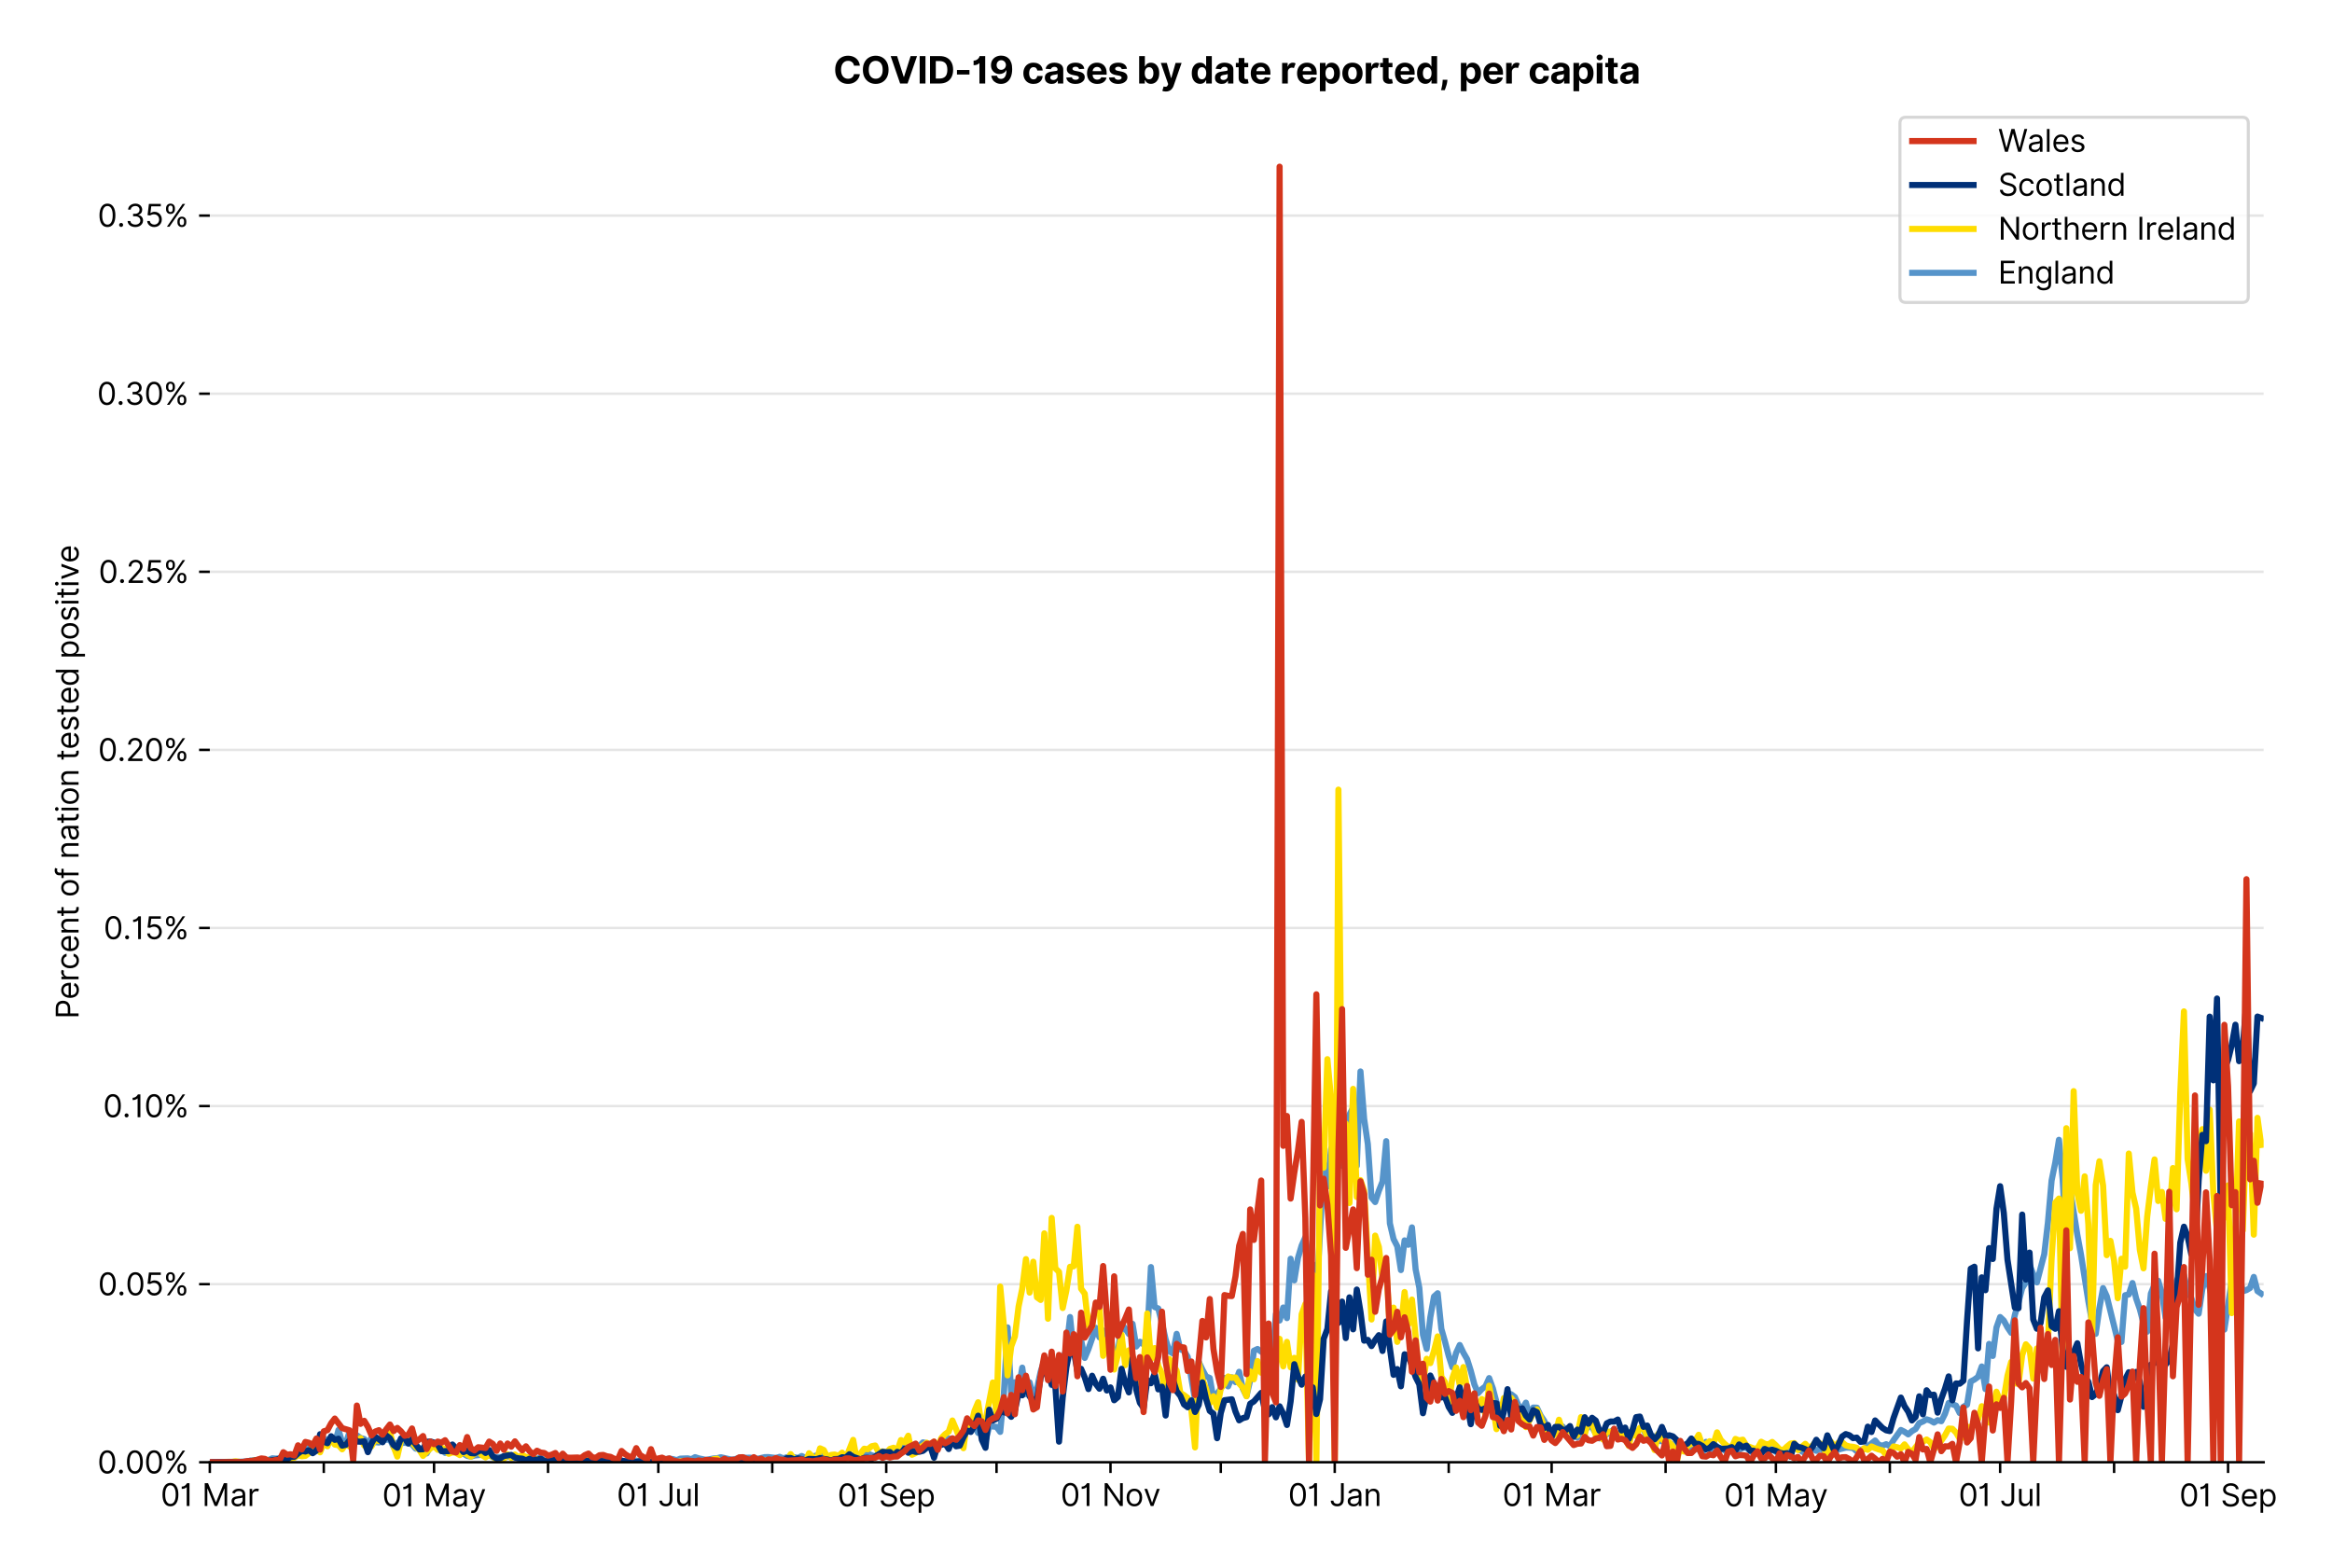 <?xml version="1.0" encoding="utf-8" standalone="no"?>
<!DOCTYPE svg PUBLIC "-//W3C//DTD SVG 1.1//EN"
  "http://www.w3.org/Graphics/SVG/1.1/DTD/svg11.dtd">
<svg version="1.1" viewBox="0 0 760.293 511.234" xmlns="http://www.w3.org/2000/svg" xmlns:xlink="http://www.w3.org/1999/xlink">
 <defs>
  <style type="text/css">*{stroke-linecap:butt;stroke-linejoin:round;}</style>
 </defs>
 <g id="figure_1">
  <g id="patch_1">
   <path d="M 0 511.234 
L 760.293 511.234 
L 760.293 0 
L 0 0 
z
" style="fill:#ffffff;"/>
  </g>
  <g id="axes_1">
   <g id="patch_2">
    <path d="M 68.405 476.745 
L 738.005 476.745 
L 738.005 33.225 
L 68.405 33.225 
z
" style="fill:#ffffff;"/>
   </g>
   <g id="matplotlib.axis_1">
    <g id="xtick_1">
     <g id="line2d_1">
      <defs>
       <path d="M 0 0 
L 0 3.5 
" id="m879bc9a32a" style="stroke:#000000;stroke-width:0.8;"/>
      </defs>
      <g>
       <use style="stroke:#000000;stroke-width:0.8;" x="68.405" xlink:href="#m879bc9a32a" y="476.745"/>
      </g>
     </g>
     <g id="text_1">
      <!-- 01 Mar -->
      <g transform="translate(52.368 491.018)scale(0.1 -0.1)">
       <defs>
        <path d="M 2000 -64 
Q 1230 -64 806 561 
Q 382 1186 382 2327 
Q 382 3459 809 4088 
Q 1236 4718 2000 4718 
Q 2764 4718 3191 4088 
Q 3618 3459 3618 2327 
Q 3618 1186 3194 561 
Q 2771 -64 2000 -64 
z
M 2000 436 
Q 2509 436 2791 927 
Q 3073 1418 3073 2327 
Q 3073 3234 2789 3730 
Q 2505 4227 2000 4227 
Q 1496 4227 1211 3730 
Q 927 3234 927 2327 
Q 927 1418 1210 927 
Q 1493 436 2000 436 
z
" id="Inter-Regular-30" transform="scale(0.016)"/>
        <path d="M 1973 4655 
L 1973 0 
L 1409 0 
L 1409 3836 
L 1373 3836 
Q 1341 3773 1209 3692 
Q 1077 3611 868 3551 
Q 659 3491 391 3491 
L 391 3964 
Q 661 3964 859 4061 
Q 1057 4159 1190 4291 
Q 1323 4423 1392 4529 
Q 1461 4636 1473 4655 
L 1973 4655 
z
" id="Inter-Regular-31" transform="scale(0.016)"/>
        <path id="Inter-Regular-20" transform="scale(0.016)"/>
        <path d="M 564 4655 
L 1236 4655 
L 2818 791 
L 2873 791 
L 4455 4655 
L 5127 4655 
L 5127 0 
L 4600 0 
L 4600 3536 
L 4555 3536 
L 3100 0 
L 2591 0 
L 1136 3536 
L 1091 3536 
L 1091 0 
L 564 0 
L 564 4655 
z
" id="Inter-Regular-4d" transform="scale(0.016)"/>
        <path d="M 1518 -82 
Q 1186 -82 916 44 
Q 646 170 486 410 
Q 327 650 327 991 
Q 327 1291 445 1478 
Q 564 1666 761 1773 
Q 959 1880 1199 1933 
Q 1439 1986 1682 2018 
Q 2000 2059 2199 2080 
Q 2398 2102 2490 2154 
Q 2582 2207 2582 2336 
L 2582 2355 
Q 2582 2691 2399 2877 
Q 2216 3064 1846 3064 
Q 1461 3064 1243 2895 
Q 1025 2727 936 2536 
L 427 2718 
Q 564 3036 792 3214 
Q 1021 3393 1292 3464 
Q 1564 3536 1827 3536 
Q 1996 3536 2215 3496 
Q 2434 3457 2640 3334 
Q 2846 3211 2982 2963 
Q 3118 2716 3118 2300 
L 3118 0 
L 2582 0 
L 2582 473 
L 2555 473 
Q 2500 359 2373 229 
Q 2246 100 2034 9 
Q 1823 -82 1518 -82 
z
M 1600 400 
Q 1918 400 2137 525 
Q 2357 650 2469 847 
Q 2582 1045 2582 1264 
L 2582 1755 
Q 2548 1714 2433 1681 
Q 2318 1648 2169 1624 
Q 2021 1600 1881 1583 
Q 1741 1566 1655 1555 
Q 1446 1527 1265 1467 
Q 1084 1407 974 1287 
Q 864 1168 864 964 
Q 864 684 1072 542 
Q 1280 400 1600 400 
z
" id="Inter-Regular-61" transform="scale(0.016)"/>
        <path d="M 491 0 
L 491 3491 
L 1009 3491 
L 1009 2964 
L 1046 2964 
Q 1139 3223 1389 3384 
Q 1639 3545 1955 3545 
Q 2100 3545 2209 3511 
Q 2318 3477 2400 3418 
L 2218 2964 
Q 2161 2993 2085 3010 
Q 2009 3027 1909 3027 
Q 1527 3027 1277 2794 
Q 1027 2561 1027 2209 
L 1027 0 
L 491 0 
z
" id="Inter-Regular-72" transform="scale(0.016)"/>
       </defs>
       <use xlink:href="#Inter-Regular-30"/>
       <use x="62.5" xlink:href="#Inter-Regular-31"/>
       <use x="106.676" xlink:href="#Inter-Regular-20"/>
       <use x="134.801" xlink:href="#Inter-Regular-4d"/>
       <use x="225.994" xlink:href="#Inter-Regular-61"/>
       <use x="282.386" xlink:href="#Inter-Regular-72"/>
      </g>
     </g>
    </g>
    <g id="xtick_2">
     <g id="line2d_2">
      <g>
       <use style="stroke:#000000;stroke-width:0.8;" x="105.56" xlink:href="#m879bc9a32a" y="476.745"/>
      </g>
     </g>
    </g>
    <g id="xtick_3">
     <g id="line2d_3">
      <g>
       <use style="stroke:#000000;stroke-width:0.8;" x="141.516" xlink:href="#m879bc9a32a" y="476.745"/>
      </g>
     </g>
     <g id="text_2">
      <!-- 01 May -->
      <g transform="translate(124.613 491.117)scale(0.1 -0.1)">
       <defs>
        <path d="M 818 -1355 
Q 682 -1355 575 -1333 
Q 468 -1311 427 -1291 
L 564 -818 
Q 857 -893 1053 -814 
Q 1250 -736 1391 -345 
L 1509 -18 
L 218 3491 
L 800 3491 
L 1764 709 
L 1800 709 
L 2764 3491 
L 3346 3491 
L 1846 -564 
Q 1550 -1355 818 -1355 
z
" id="Inter-Regular-79" transform="scale(0.016)"/>
       </defs>
       <use xlink:href="#Inter-Regular-30"/>
       <use x="62.5" xlink:href="#Inter-Regular-31"/>
       <use x="106.676" xlink:href="#Inter-Regular-20"/>
       <use x="134.801" xlink:href="#Inter-Regular-4d"/>
       <use x="225.994" xlink:href="#Inter-Regular-61"/>
       <use x="282.386" xlink:href="#Inter-Regular-79"/>
      </g>
     </g>
    </g>
    <g id="xtick_4">
     <g id="line2d_4">
      <g>
       <use style="stroke:#000000;stroke-width:0.8;" x="178.671" xlink:href="#m879bc9a32a" y="476.745"/>
      </g>
     </g>
    </g>
    <g id="xtick_5">
     <g id="line2d_5">
      <g>
       <use style="stroke:#000000;stroke-width:0.8;" x="214.627" xlink:href="#m879bc9a32a" y="476.745"/>
      </g>
     </g>
     <g id="text_3">
      <!-- 01 Jul -->
      <g transform="translate(201.083 491.018)scale(0.1 -0.1)">
       <defs>
        <path d="M 2346 4655 
L 2909 4655 
L 2909 1327 
Q 2909 657 2549 296 
Q 2189 -64 1582 -64 
Q 1200 -64 902 76 
Q 605 216 434 475 
Q 264 734 264 1091 
L 818 1091 
Q 818 795 1034 615 
Q 1250 436 1582 436 
Q 1948 436 2147 664 
Q 2346 893 2346 1327 
L 2346 4655 
z
" id="Inter-Regular-4a" transform="scale(0.016)"/>
        <path d="M 2691 1427 
L 2691 3491 
L 3227 3491 
L 3227 0 
L 2691 0 
L 2691 591 
L 2655 591 
Q 2532 325 2273 140 
Q 2014 -45 1618 -45 
Q 1127 -45 809 280 
Q 491 605 491 1273 
L 491 3491 
L 1027 3491 
L 1027 1309 
Q 1027 927 1242 700 
Q 1457 473 1791 473 
Q 1991 473 2199 575 
Q 2407 677 2549 888 
Q 2691 1100 2691 1427 
z
" id="Inter-Regular-75" transform="scale(0.016)"/>
        <path d="M 1027 4655 
L 1027 0 
L 491 0 
L 491 4655 
L 1027 4655 
z
" id="Inter-Regular-6c" transform="scale(0.016)"/>
       </defs>
       <use xlink:href="#Inter-Regular-30"/>
       <use x="62.5" xlink:href="#Inter-Regular-31"/>
       <use x="106.676" xlink:href="#Inter-Regular-20"/>
       <use x="134.801" xlink:href="#Inter-Regular-4a"/>
       <use x="189.063" xlink:href="#Inter-Regular-75"/>
       <use x="247.159" xlink:href="#Inter-Regular-6c"/>
      </g>
     </g>
    </g>
    <g id="xtick_6">
     <g id="line2d_6">
      <g>
       <use style="stroke:#000000;stroke-width:0.8;" x="251.782" xlink:href="#m879bc9a32a" y="476.745"/>
      </g>
     </g>
    </g>
    <g id="xtick_7">
     <g id="line2d_7">
      <g>
       <use style="stroke:#000000;stroke-width:0.8;" x="288.937" xlink:href="#m879bc9a32a" y="476.745"/>
      </g>
     </g>
     <g id="text_4">
      <!-- 01 Sep -->
      <g transform="translate(273.049 491.117)scale(0.1 -0.1)">
       <defs>
        <path d="M 3109 3491 
Q 3068 3836 2777 4027 
Q 2486 4218 2064 4218 
Q 1600 4218 1318 3999 
Q 1036 3780 1036 3445 
Q 1036 3195 1189 3042 
Q 1343 2889 1553 2803 
Q 1764 2718 1936 2673 
L 2409 2545 
Q 2591 2498 2815 2414 
Q 3039 2330 3244 2185 
Q 3450 2041 3584 1816 
Q 3718 1591 3718 1264 
Q 3718 886 3521 581 
Q 3325 277 2949 97 
Q 2573 -82 2036 -82 
Q 1286 -82 845 272 
Q 405 627 364 1200 
L 946 1200 
Q 968 936 1124 764 
Q 1280 593 1519 510 
Q 1759 427 2036 427 
Q 2359 427 2616 533 
Q 2873 639 3023 828 
Q 3173 1018 3173 1273 
Q 3173 1505 3043 1650 
Q 2914 1795 2702 1886 
Q 2491 1977 2246 2045 
L 1673 2209 
Q 1127 2366 809 2657 
Q 491 2948 491 3418 
Q 491 3809 703 4101 
Q 916 4393 1276 4555 
Q 1636 4718 2082 4718 
Q 2532 4718 2882 4558 
Q 3232 4398 3437 4120 
Q 3643 3843 3655 3491 
L 3109 3491 
z
" id="Inter-Regular-53" transform="scale(0.016)"/>
        <path d="M 1955 -73 
Q 1450 -73 1085 151 
Q 721 375 524 778 
Q 327 1182 327 1718 
Q 327 2255 524 2665 
Q 721 3075 1074 3305 
Q 1427 3536 1900 3536 
Q 2173 3536 2439 3445 
Q 2705 3355 2923 3151 
Q 3141 2948 3270 2614 
Q 3400 2280 3400 1791 
L 3400 1564 
L 866 1564 
Q 884 1005 1183 707 
Q 1482 409 1955 409 
Q 2271 409 2498 545 
Q 2725 682 2827 955 
L 3346 809 
Q 3223 414 2854 170 
Q 2486 -73 1955 -73 
z
M 866 2027 
L 2855 2027 
Q 2855 2470 2595 2762 
Q 2336 3055 1900 3055 
Q 1593 3055 1368 2911 
Q 1143 2768 1013 2533 
Q 884 2298 866 2027 
z
" id="Inter-Regular-65" transform="scale(0.016)"/>
        <path d="M 491 -1309 
L 491 3491 
L 1009 3491 
L 1009 2936 
L 1073 2936 
Q 1132 3027 1237 3169 
Q 1343 3311 1542 3423 
Q 1741 3536 2082 3536 
Q 2523 3536 2859 3315 
Q 3196 3095 3384 2690 
Q 3573 2286 3573 1736 
Q 3573 1182 3384 776 
Q 3196 370 2861 148 
Q 2527 -73 2091 -73 
Q 1755 -73 1552 39 
Q 1350 152 1241 296 
Q 1132 441 1073 536 
L 1027 536 
L 1027 -1309 
L 491 -1309 
z
M 1018 1745 
Q 1018 1152 1276 780 
Q 1534 409 2018 409 
Q 2355 409 2581 587 
Q 2807 766 2921 1069 
Q 3036 1373 3036 1745 
Q 3036 2114 2923 2410 
Q 2811 2707 2585 2881 
Q 2359 3055 2018 3055 
Q 1527 3055 1272 2693 
Q 1018 2332 1018 1745 
z
" id="Inter-Regular-70" transform="scale(0.016)"/>
       </defs>
       <use xlink:href="#Inter-Regular-30"/>
       <use x="62.5" xlink:href="#Inter-Regular-31"/>
       <use x="106.676" xlink:href="#Inter-Regular-20"/>
       <use x="134.801" xlink:href="#Inter-Regular-53"/>
       <use x="198.58" xlink:href="#Inter-Regular-65"/>
       <use x="256.818" xlink:href="#Inter-Regular-70"/>
      </g>
     </g>
    </g>
    <g id="xtick_8">
     <g id="line2d_8">
      <g>
       <use style="stroke:#000000;stroke-width:0.8;" x="324.893" xlink:href="#m879bc9a32a" y="476.745"/>
      </g>
     </g>
    </g>
    <g id="xtick_9">
     <g id="line2d_9">
      <g>
       <use style="stroke:#000000;stroke-width:0.8;" x="362.048" xlink:href="#m879bc9a32a" y="476.745"/>
      </g>
     </g>
     <g id="text_5">
      <!-- 01 Nov -->
      <g transform="translate(345.777 491.018)scale(0.1 -0.1)">
       <defs>
        <path d="M 4255 4655 
L 4255 0 
L 3709 0 
L 1173 3655 
L 1127 3655 
L 1127 0 
L 564 0 
L 564 4655 
L 1109 4655 
L 3655 991 
L 3700 991 
L 3700 4655 
L 4255 4655 
z
" id="Inter-Regular-4e" transform="scale(0.016)"/>
        <path d="M 1909 -73 
Q 1436 -73 1080 152 
Q 725 377 526 781 
Q 327 1186 327 1727 
Q 327 2273 526 2679 
Q 725 3086 1080 3311 
Q 1436 3536 1909 3536 
Q 2382 3536 2737 3311 
Q 3093 3086 3292 2679 
Q 3491 2273 3491 1727 
Q 3491 1186 3292 781 
Q 3093 377 2737 152 
Q 2382 -73 1909 -73 
z
M 1909 409 
Q 2268 409 2500 593 
Q 2732 777 2843 1077 
Q 2955 1377 2955 1727 
Q 2955 2077 2843 2379 
Q 2732 2682 2500 2868 
Q 2268 3055 1909 3055 
Q 1550 3055 1318 2868 
Q 1086 2682 975 2379 
Q 864 2077 864 1727 
Q 864 1377 975 1077 
Q 1086 777 1318 593 
Q 1550 409 1909 409 
z
" id="Inter-Regular-6f" transform="scale(0.016)"/>
        <path d="M 3346 3491 
L 2055 0 
L 1509 0 
L 218 3491 
L 800 3491 
L 1764 709 
L 1800 709 
L 2764 3491 
L 3346 3491 
z
" id="Inter-Regular-76" transform="scale(0.016)"/>
       </defs>
       <use xlink:href="#Inter-Regular-30"/>
       <use x="62.5" xlink:href="#Inter-Regular-31"/>
       <use x="106.676" xlink:href="#Inter-Regular-20"/>
       <use x="134.801" xlink:href="#Inter-Regular-4e"/>
       <use x="210.085" xlink:href="#Inter-Regular-6f"/>
       <use x="269.744" xlink:href="#Inter-Regular-76"/>
      </g>
     </g>
    </g>
    <g id="xtick_10">
     <g id="line2d_10">
      <g>
       <use style="stroke:#000000;stroke-width:0.8;" x="398.004" xlink:href="#m879bc9a32a" y="476.745"/>
      </g>
     </g>
    </g>
    <g id="xtick_11">
     <g id="line2d_11">
      <g>
       <use style="stroke:#000000;stroke-width:0.8;" x="435.159" xlink:href="#m879bc9a32a" y="476.745"/>
      </g>
     </g>
     <g id="text_6">
      <!-- 01 Jan -->
      <g transform="translate(419.96 491.018)scale(0.1 -0.1)">
       <defs>
        <path d="M 1027 2100 
L 1027 0 
L 491 0 
L 491 3491 
L 1009 3491 
L 1009 2945 
L 1055 2945 
Q 1177 3211 1427 3373 
Q 1677 3536 2073 3536 
Q 2602 3536 2928 3211 
Q 3255 2886 3255 2218 
L 3255 0 
L 2718 0 
L 2718 2182 
Q 2718 2593 2504 2824 
Q 2291 3055 1918 3055 
Q 1534 3055 1280 2806 
Q 1027 2557 1027 2100 
z
" id="Inter-Regular-6e" transform="scale(0.016)"/>
       </defs>
       <use xlink:href="#Inter-Regular-30"/>
       <use x="62.5" xlink:href="#Inter-Regular-31"/>
       <use x="106.676" xlink:href="#Inter-Regular-20"/>
       <use x="134.801" xlink:href="#Inter-Regular-4a"/>
       <use x="189.063" xlink:href="#Inter-Regular-61"/>
       <use x="245.455" xlink:href="#Inter-Regular-6e"/>
      </g>
     </g>
    </g>
    <g id="xtick_12">
     <g id="line2d_12">
      <g>
       <use style="stroke:#000000;stroke-width:0.8;" x="472.314" xlink:href="#m879bc9a32a" y="476.745"/>
      </g>
     </g>
    </g>
    <g id="xtick_13">
     <g id="line2d_13">
      <g>
       <use style="stroke:#000000;stroke-width:0.8;" x="505.873" xlink:href="#m879bc9a32a" y="476.745"/>
      </g>
     </g>
     <g id="text_7">
      <!-- 01 Mar -->
      <g transform="translate(489.837 491.018)scale(0.1 -0.1)">
       <use xlink:href="#Inter-Regular-30"/>
       <use x="62.5" xlink:href="#Inter-Regular-31"/>
       <use x="106.676" xlink:href="#Inter-Regular-20"/>
       <use x="134.801" xlink:href="#Inter-Regular-4d"/>
       <use x="225.994" xlink:href="#Inter-Regular-61"/>
       <use x="282.386" xlink:href="#Inter-Regular-72"/>
      </g>
     </g>
    </g>
    <g id="xtick_14">
     <g id="line2d_14">
      <g>
       <use style="stroke:#000000;stroke-width:0.8;" x="543.028" xlink:href="#m879bc9a32a" y="476.745"/>
      </g>
     </g>
    </g>
    <g id="xtick_15">
     <g id="line2d_15">
      <g>
       <use style="stroke:#000000;stroke-width:0.8;" x="578.985" xlink:href="#m879bc9a32a" y="476.745"/>
      </g>
     </g>
     <g id="text_8">
      <!-- 01 May -->
      <g transform="translate(562.082 491.117)scale(0.1 -0.1)">
       <use xlink:href="#Inter-Regular-30"/>
       <use x="62.5" xlink:href="#Inter-Regular-31"/>
       <use x="106.676" xlink:href="#Inter-Regular-20"/>
       <use x="134.801" xlink:href="#Inter-Regular-4d"/>
       <use x="225.994" xlink:href="#Inter-Regular-61"/>
       <use x="282.386" xlink:href="#Inter-Regular-79"/>
      </g>
     </g>
    </g>
    <g id="xtick_16">
     <g id="line2d_16">
      <g>
       <use style="stroke:#000000;stroke-width:0.8;" x="616.14" xlink:href="#m879bc9a32a" y="476.745"/>
      </g>
     </g>
    </g>
    <g id="xtick_17">
     <g id="line2d_17">
      <g>
       <use style="stroke:#000000;stroke-width:0.8;" x="652.096" xlink:href="#m879bc9a32a" y="476.745"/>
      </g>
     </g>
     <g id="text_9">
      <!-- 01 Jul -->
      <g transform="translate(638.552 491.018)scale(0.1 -0.1)">
       <use xlink:href="#Inter-Regular-30"/>
       <use x="62.5" xlink:href="#Inter-Regular-31"/>
       <use x="106.676" xlink:href="#Inter-Regular-20"/>
       <use x="134.801" xlink:href="#Inter-Regular-4a"/>
       <use x="189.063" xlink:href="#Inter-Regular-75"/>
       <use x="247.159" xlink:href="#Inter-Regular-6c"/>
      </g>
     </g>
    </g>
    <g id="xtick_18">
     <g id="line2d_18">
      <g>
       <use style="stroke:#000000;stroke-width:0.8;" x="689.251" xlink:href="#m879bc9a32a" y="476.745"/>
      </g>
     </g>
    </g>
    <g id="xtick_19">
     <g id="line2d_19">
      <g>
       <use style="stroke:#000000;stroke-width:0.8;" x="726.406" xlink:href="#m879bc9a32a" y="476.745"/>
      </g>
     </g>
     <g id="text_10">
      <!-- 01 Sep -->
      <g transform="translate(710.518 491.117)scale(0.1 -0.1)">
       <use xlink:href="#Inter-Regular-30"/>
       <use x="62.5" xlink:href="#Inter-Regular-31"/>
       <use x="106.676" xlink:href="#Inter-Regular-20"/>
       <use x="134.801" xlink:href="#Inter-Regular-53"/>
       <use x="198.58" xlink:href="#Inter-Regular-65"/>
       <use x="256.818" xlink:href="#Inter-Regular-70"/>
      </g>
     </g>
    </g>
   </g>
   <g id="matplotlib.axis_2">
    <g id="ytick_1">
     <g id="line2d_20">
      <path clip-path="url(#p3986914b76)" d="M 68.405 476.745 
L 738.005 476.745 
" style="fill:none;stroke:#e5e5e5;stroke-linecap:square;stroke-width:0.8;"/>
     </g>
     <g id="line2d_21">
      <defs>
       <path d="M 0 0 
L -3.5 0 
" id="md3a1bddbf7" style="stroke:#000000;stroke-width:0.8;"/>
      </defs>
      <g>
       <use style="stroke:#000000;stroke-width:0.8;" x="68.405" xlink:href="#md3a1bddbf7" y="476.745"/>
      </g>
     </g>
     <g id="text_11">
      <!-- 0.00% -->
      <g transform="translate(31.773 480.382)scale(0.1 -0.1)">
       <defs>
        <path d="M 882 -36 
Q 714 -36 593 84 
Q 473 205 473 373 
Q 473 541 593 661 
Q 714 782 882 782 
Q 1050 782 1170 661 
Q 1291 541 1291 373 
Q 1291 205 1170 84 
Q 1050 -36 882 -36 
z
" id="Inter-Regular-2e" transform="scale(0.016)"/>
        <path d="M 2855 873 
L 2855 1118 
Q 2855 1373 2960 1585 
Q 3066 1798 3269 1926 
Q 3473 2055 3764 2055 
Q 4059 2055 4259 1926 
Q 4459 1798 4561 1585 
Q 4664 1373 4664 1118 
L 4664 873 
Q 4664 618 4560 405 
Q 4457 193 4256 64 
Q 4055 -64 3764 -64 
Q 3468 -64 3266 64 
Q 3064 193 2959 405 
Q 2855 618 2855 873 
z
M 536 3536 
L 536 3782 
Q 536 4036 642 4248 
Q 748 4461 951 4589 
Q 1155 4718 1446 4718 
Q 1741 4718 1941 4589 
Q 2141 4461 2243 4248 
Q 2346 4036 2346 3782 
L 2346 3536 
Q 2346 3282 2242 3069 
Q 2139 2857 1937 2728 
Q 1736 2600 1446 2600 
Q 1150 2600 948 2728 
Q 746 2857 641 3069 
Q 536 3282 536 3536 
z
M 709 0 
L 3909 4655 
L 4427 4655 
L 1227 0 
L 709 0 
z
M 3318 1118 
L 3318 873 
Q 3318 661 3418 494 
Q 3518 327 3764 327 
Q 4002 327 4101 494 
Q 4200 661 4200 873 
L 4200 1118 
Q 4200 1330 4104 1497 
Q 4009 1664 3764 1664 
Q 3525 1664 3421 1497 
Q 3318 1330 3318 1118 
z
M 1000 3782 
L 1000 3536 
Q 1000 3325 1100 3158 
Q 1200 2991 1446 2991 
Q 1684 2991 1783 3158 
Q 1882 3325 1882 3536 
L 1882 3782 
Q 1882 3993 1786 4160 
Q 1691 4327 1446 4327 
Q 1207 4327 1103 4160 
Q 1000 3993 1000 3782 
z
" id="Inter-Regular-25" transform="scale(0.016)"/>
       </defs>
       <use xlink:href="#Inter-Regular-30"/>
       <use x="62.5" xlink:href="#Inter-Regular-2e"/>
       <use x="90.057" xlink:href="#Inter-Regular-30"/>
       <use x="152.557" xlink:href="#Inter-Regular-30"/>
       <use x="215.057" xlink:href="#Inter-Regular-25"/>
      </g>
     </g>
    </g>
    <g id="ytick_2">
     <g id="line2d_22">
      <path clip-path="url(#p3986914b76)" d="M 68.405 418.68 
L 738.005 418.68 
" style="fill:none;stroke:#e5e5e5;stroke-linecap:square;stroke-width:0.8;"/>
     </g>
     <g id="line2d_23">
      <g>
       <use style="stroke:#000000;stroke-width:0.8;" x="68.405" xlink:href="#md3a1bddbf7" y="418.68"/>
      </g>
     </g>
     <g id="text_12">
      <!-- 0.05% -->
      <g transform="translate(31.944 422.317)scale(0.1 -0.1)">
       <defs>
        <path d="M 1936 -64 
Q 1536 -64 1216 95 
Q 896 255 702 532 
Q 509 809 491 1164 
L 1036 1164 
Q 1068 848 1324 642 
Q 1580 436 1936 436 
Q 2223 436 2447 570 
Q 2671 705 2799 940 
Q 2927 1175 2927 1473 
Q 2927 1777 2794 2017 
Q 2661 2257 2429 2395 
Q 2198 2534 1900 2536 
Q 1686 2539 1461 2472 
Q 1236 2405 1091 2300 
L 564 2364 
L 846 4655 
L 3264 4655 
L 3264 4155 
L 1318 4155 
L 1155 2782 
L 1182 2782 
Q 1325 2895 1541 2970 
Q 1757 3045 1991 3045 
Q 2418 3045 2753 2842 
Q 3089 2639 3281 2286 
Q 3473 1934 3473 1482 
Q 3473 1036 3274 687 
Q 3075 339 2727 137 
Q 2380 -64 1936 -64 
z
" id="Inter-Regular-35" transform="scale(0.016)"/>
       </defs>
       <use xlink:href="#Inter-Regular-30"/>
       <use x="62.5" xlink:href="#Inter-Regular-2e"/>
       <use x="90.057" xlink:href="#Inter-Regular-30"/>
       <use x="152.557" xlink:href="#Inter-Regular-35"/>
       <use x="213.352" xlink:href="#Inter-Regular-25"/>
      </g>
     </g>
    </g>
    <g id="ytick_3">
     <g id="line2d_24">
      <path clip-path="url(#p3986914b76)" d="M 68.405 360.615 
L 738.005 360.615 
" style="fill:none;stroke:#e5e5e5;stroke-linecap:square;stroke-width:0.8;"/>
     </g>
     <g id="line2d_25">
      <g>
       <use style="stroke:#000000;stroke-width:0.8;" x="68.405" xlink:href="#md3a1bddbf7" y="360.615"/>
      </g>
     </g>
     <g id="text_13">
      <!-- 0.10% -->
      <g transform="translate(33.606 364.252)scale(0.1 -0.1)">
       <use xlink:href="#Inter-Regular-30"/>
       <use x="62.5" xlink:href="#Inter-Regular-2e"/>
       <use x="90.057" xlink:href="#Inter-Regular-31"/>
       <use x="134.233" xlink:href="#Inter-Regular-30"/>
       <use x="196.733" xlink:href="#Inter-Regular-25"/>
      </g>
     </g>
    </g>
    <g id="ytick_4">
     <g id="line2d_26">
      <path clip-path="url(#p3986914b76)" d="M 68.405 302.55 
L 738.005 302.55 
" style="fill:none;stroke:#e5e5e5;stroke-linecap:square;stroke-width:0.8;"/>
     </g>
     <g id="line2d_27">
      <g>
       <use style="stroke:#000000;stroke-width:0.8;" x="68.405" xlink:href="#md3a1bddbf7" y="302.55"/>
      </g>
     </g>
     <g id="text_14">
      <!-- 0.15% -->
      <g transform="translate(33.777 306.187)scale(0.1 -0.1)">
       <use xlink:href="#Inter-Regular-30"/>
       <use x="62.5" xlink:href="#Inter-Regular-2e"/>
       <use x="90.057" xlink:href="#Inter-Regular-31"/>
       <use x="134.233" xlink:href="#Inter-Regular-35"/>
       <use x="195.028" xlink:href="#Inter-Regular-25"/>
      </g>
     </g>
    </g>
    <g id="ytick_5">
     <g id="line2d_28">
      <path clip-path="url(#p3986914b76)" d="M 68.405 244.485 
L 738.005 244.485 
" style="fill:none;stroke:#e5e5e5;stroke-linecap:square;stroke-width:0.8;"/>
     </g>
     <g id="line2d_29">
      <g>
       <use style="stroke:#000000;stroke-width:0.8;" x="68.405" xlink:href="#md3a1bddbf7" y="244.485"/>
      </g>
     </g>
     <g id="text_15">
      <!-- 0.20% -->
      <g transform="translate(31.972 248.122)scale(0.1 -0.1)">
       <defs>
        <path d="M 482 0 
L 482 409 
L 2018 2091 
Q 2289 2386 2464 2605 
Q 2639 2825 2724 3019 
Q 2809 3214 2809 3427 
Q 2809 3795 2553 4011 
Q 2298 4227 1918 4227 
Q 1514 4227 1275 3985 
Q 1036 3743 1036 3345 
L 500 3345 
Q 500 3755 688 4064 
Q 877 4373 1203 4545 
Q 1530 4718 1936 4718 
Q 2346 4718 2661 4545 
Q 2977 4373 3156 4079 
Q 3336 3786 3336 3427 
Q 3336 3170 3244 2926 
Q 3152 2682 2926 2383 
Q 2700 2084 2300 1655 
L 1255 536 
L 1255 500 
L 3418 500 
L 3418 0 
L 482 0 
z
" id="Inter-Regular-32" transform="scale(0.016)"/>
       </defs>
       <use xlink:href="#Inter-Regular-30"/>
       <use x="62.5" xlink:href="#Inter-Regular-2e"/>
       <use x="90.057" xlink:href="#Inter-Regular-32"/>
       <use x="150.568" xlink:href="#Inter-Regular-30"/>
       <use x="213.068" xlink:href="#Inter-Regular-25"/>
      </g>
     </g>
    </g>
    <g id="ytick_6">
     <g id="line2d_30">
      <path clip-path="url(#p3986914b76)" d="M 68.405 186.421 
L 738.005 186.421 
" style="fill:none;stroke:#e5e5e5;stroke-linecap:square;stroke-width:0.8;"/>
     </g>
     <g id="line2d_31">
      <g>
       <use style="stroke:#000000;stroke-width:0.8;" x="68.405" xlink:href="#md3a1bddbf7" y="186.421"/>
      </g>
     </g>
     <g id="text_16">
      <!-- 0.25% -->
      <g transform="translate(32.142 190.057)scale(0.1 -0.1)">
       <use xlink:href="#Inter-Regular-30"/>
       <use x="62.5" xlink:href="#Inter-Regular-2e"/>
       <use x="90.057" xlink:href="#Inter-Regular-32"/>
       <use x="150.568" xlink:href="#Inter-Regular-35"/>
       <use x="211.364" xlink:href="#Inter-Regular-25"/>
      </g>
     </g>
    </g>
    <g id="ytick_7">
     <g id="line2d_32">
      <path clip-path="url(#p3986914b76)" d="M 68.405 128.356 
L 738.005 128.356 
" style="fill:none;stroke:#e5e5e5;stroke-linecap:square;stroke-width:0.8;"/>
     </g>
     <g id="line2d_33">
      <g>
       <use style="stroke:#000000;stroke-width:0.8;" x="68.405" xlink:href="#md3a1bddbf7" y="128.356"/>
      </g>
     </g>
     <g id="text_17">
      <!-- 0.30% -->
      <g transform="translate(31.659 131.992)scale(0.1 -0.1)">
       <defs>
        <path d="M 2055 -64 
Q 1605 -64 1253 90 
Q 902 245 696 521 
Q 491 798 473 1164 
L 1046 1164 
Q 1071 827 1356 631 
Q 1641 436 2046 436 
Q 2493 436 2783 664 
Q 3073 893 3073 1264 
Q 3073 1650 2787 1893 
Q 2502 2136 1973 2136 
L 1600 2136 
L 1600 2636 
L 1973 2636 
Q 2386 2636 2647 2856 
Q 2909 3077 2909 3445 
Q 2909 3798 2679 4012 
Q 2450 4227 2064 4227 
Q 1823 4227 1610 4139 
Q 1398 4052 1264 3887 
Q 1130 3723 1118 3491 
L 573 3491 
Q 586 3857 793 4133 
Q 1000 4409 1335 4563 
Q 1671 4718 2073 4718 
Q 2505 4718 2814 4544 
Q 3123 4370 3289 4086 
Q 3455 3802 3455 3473 
Q 3455 3080 3249 2802 
Q 3043 2525 2691 2418 
L 2691 2382 
Q 3132 2309 3379 2008 
Q 3627 1707 3627 1264 
Q 3627 884 3421 583 
Q 3216 282 2861 109 
Q 2507 -64 2055 -64 
z
" id="Inter-Regular-33" transform="scale(0.016)"/>
       </defs>
       <use xlink:href="#Inter-Regular-30"/>
       <use x="62.5" xlink:href="#Inter-Regular-2e"/>
       <use x="90.057" xlink:href="#Inter-Regular-33"/>
       <use x="153.693" xlink:href="#Inter-Regular-30"/>
       <use x="216.193" xlink:href="#Inter-Regular-25"/>
      </g>
     </g>
    </g>
    <g id="ytick_8">
     <g id="line2d_34">
      <path clip-path="url(#p3986914b76)" d="M 68.405 70.291 
L 738.005 70.291 
" style="fill:none;stroke:#e5e5e5;stroke-linecap:square;stroke-width:0.8;"/>
     </g>
     <g id="line2d_35">
      <g>
       <use style="stroke:#000000;stroke-width:0.8;" x="68.405" xlink:href="#md3a1bddbf7" y="70.291"/>
      </g>
     </g>
     <g id="text_18">
      <!-- 0.35% -->
      <g transform="translate(31.83 73.928)scale(0.1 -0.1)">
       <use xlink:href="#Inter-Regular-30"/>
       <use x="62.5" xlink:href="#Inter-Regular-2e"/>
       <use x="90.057" xlink:href="#Inter-Regular-33"/>
       <use x="153.693" xlink:href="#Inter-Regular-35"/>
       <use x="214.489" xlink:href="#Inter-Regular-25"/>
      </g>
     </g>
    </g>
    <g id="text_19">
     <!-- Percent of nation tested positive -->
     <g transform="translate(25.614 332.215)rotate(-90)scale(0.1 -0.1)">
      <defs>
       <path d="M 564 0 
L 564 4655 
L 2136 4655 
Q 2684 4655 3033 4458 
Q 3382 4261 3550 3927 
Q 3718 3593 3718 3182 
Q 3718 2770 3551 2434 
Q 3384 2098 3036 1899 
Q 2689 1700 2146 1700 
L 1127 1700 
L 1127 0 
L 564 0 
z
M 1127 2200 
L 2127 2200 
Q 2689 2200 2926 2482 
Q 3164 2764 3164 3182 
Q 3164 3602 2925 3878 
Q 2686 4155 2118 4155 
L 1127 4155 
L 1127 2200 
z
" id="Inter-Regular-50" transform="scale(0.016)"/>
       <path d="M 1909 -73 
Q 1418 -73 1063 159 
Q 709 391 518 798 
Q 327 1205 327 1727 
Q 327 2259 524 2667 
Q 721 3075 1074 3305 
Q 1427 3536 1900 3536 
Q 2268 3536 2563 3400 
Q 2859 3264 3047 3018 
Q 3236 2773 3282 2445 
L 2746 2445 
Q 2684 2684 2474 2869 
Q 2264 3055 1909 3055 
Q 1439 3055 1151 2697 
Q 864 2339 864 1745 
Q 864 1139 1148 774 
Q 1432 409 1909 409 
Q 2223 409 2447 570 
Q 2671 732 2746 1018 
L 3282 1018 
Q 3236 709 3058 462 
Q 2880 216 2588 71 
Q 2296 -73 1909 -73 
z
" id="Inter-Regular-63" transform="scale(0.016)"/>
       <path d="M 2009 3491 
L 2009 3036 
L 1264 3036 
L 1264 1000 
Q 1264 773 1331 660 
Q 1398 548 1503 510 
Q 1609 473 1727 473 
Q 1816 473 1873 483 
Q 1930 493 1964 500 
L 2073 18 
Q 2018 -2 1920 -23 
Q 1823 -45 1673 -45 
Q 1446 -45 1228 52 
Q 1011 150 869 350 
Q 727 550 727 855 
L 727 3036 
L 200 3036 
L 200 3491 
L 727 3491 
L 727 4327 
L 1264 4327 
L 1264 3491 
L 2009 3491 
z
" id="Inter-Regular-74" transform="scale(0.016)"/>
       <path d="M 2046 3491 
L 2046 3036 
L 1264 3036 
L 1264 0 
L 727 0 
L 727 3036 
L 164 3036 
L 164 3491 
L 727 3491 
L 727 3973 
Q 727 4273 868 4473 
Q 1009 4673 1234 4773 
Q 1459 4873 1709 4873 
Q 1907 4873 2032 4841 
Q 2157 4809 2218 4782 
L 2064 4318 
Q 2023 4332 1951 4352 
Q 1880 4373 1764 4373 
Q 1498 4373 1381 4239 
Q 1264 4105 1264 3845 
L 1264 3491 
L 2046 3491 
z
" id="Inter-Regular-66" transform="scale(0.016)"/>
       <path d="M 491 0 
L 491 3491 
L 1027 3491 
L 1027 0 
L 491 0 
z
M 764 4073 
Q 607 4073 494 4179 
Q 382 4286 382 4436 
Q 382 4586 494 4693 
Q 607 4800 764 4800 
Q 921 4800 1033 4693 
Q 1146 4586 1146 4436 
Q 1146 4286 1033 4179 
Q 921 4073 764 4073 
z
" id="Inter-Regular-69" transform="scale(0.016)"/>
       <path d="M 2964 2709 
L 2482 2573 
Q 2411 2755 2245 2914 
Q 2080 3073 1727 3073 
Q 1407 3073 1194 2926 
Q 982 2780 982 2555 
Q 982 2355 1127 2239 
Q 1273 2123 1582 2045 
L 2100 1918 
Q 3027 1691 3027 973 
Q 3027 673 2855 436 
Q 2684 200 2377 63 
Q 2071 -73 1664 -73 
Q 1130 -73 780 159 
Q 430 391 336 836 
L 846 964 
Q 989 400 1655 400 
Q 2030 400 2251 560 
Q 2473 720 2473 945 
Q 2473 1316 1955 1436 
L 1373 1573 
Q 893 1686 669 1926 
Q 446 2166 446 2527 
Q 446 2823 613 3050 
Q 780 3277 1069 3406 
Q 1359 3536 1727 3536 
Q 2246 3536 2542 3309 
Q 2839 3082 2964 2709 
z
" id="Inter-Regular-73" transform="scale(0.016)"/>
       <path d="M 1809 -73 
Q 1373 -73 1039 148 
Q 705 370 516 776 
Q 327 1182 327 1736 
Q 327 2286 516 2690 
Q 705 3095 1041 3315 
Q 1377 3536 1818 3536 
Q 2159 3536 2358 3423 
Q 2557 3311 2662 3169 
Q 2768 3027 2827 2936 
L 2873 2936 
L 2873 4655 
L 3409 4655 
L 3409 0 
L 2891 0 
L 2891 536 
L 2827 536 
Q 2768 441 2659 296 
Q 2550 152 2348 39 
Q 2146 -73 1809 -73 
z
M 1882 409 
Q 2366 409 2624 780 
Q 2882 1152 2882 1745 
Q 2882 2332 2627 2693 
Q 2373 3055 1882 3055 
Q 1541 3055 1315 2881 
Q 1089 2707 976 2410 
Q 864 2114 864 1745 
Q 864 1373 978 1069 
Q 1093 766 1319 587 
Q 1546 409 1882 409 
z
" id="Inter-Regular-64" transform="scale(0.016)"/>
      </defs>
      <use xlink:href="#Inter-Regular-50"/>
      <use x="63.494" xlink:href="#Inter-Regular-65"/>
      <use x="121.733" xlink:href="#Inter-Regular-72"/>
      <use x="160.085" xlink:href="#Inter-Regular-63"/>
      <use x="215.909" xlink:href="#Inter-Regular-65"/>
      <use x="274.148" xlink:href="#Inter-Regular-6e"/>
      <use x="332.671" xlink:href="#Inter-Regular-74"/>
      <use x="369.034" xlink:href="#Inter-Regular-20"/>
      <use x="397.159" xlink:href="#Inter-Regular-6f"/>
      <use x="456.818" xlink:href="#Inter-Regular-66"/>
      <use x="492.898" xlink:href="#Inter-Regular-20"/>
      <use x="521.023" xlink:href="#Inter-Regular-6e"/>
      <use x="579.546" xlink:href="#Inter-Regular-61"/>
      <use x="635.938" xlink:href="#Inter-Regular-74"/>
      <use x="672.301" xlink:href="#Inter-Regular-69"/>
      <use x="696.023" xlink:href="#Inter-Regular-6f"/>
      <use x="755.682" xlink:href="#Inter-Regular-6e"/>
      <use x="814.205" xlink:href="#Inter-Regular-20"/>
      <use x="842.33" xlink:href="#Inter-Regular-74"/>
      <use x="878.693" xlink:href="#Inter-Regular-65"/>
      <use x="936.932" xlink:href="#Inter-Regular-73"/>
      <use x="989.205" xlink:href="#Inter-Regular-74"/>
      <use x="1025.568" xlink:href="#Inter-Regular-65"/>
      <use x="1083.807" xlink:href="#Inter-Regular-64"/>
      <use x="1145.881" xlink:href="#Inter-Regular-20"/>
      <use x="1174.006" xlink:href="#Inter-Regular-70"/>
      <use x="1234.943" xlink:href="#Inter-Regular-6f"/>
      <use x="1294.602" xlink:href="#Inter-Regular-73"/>
      <use x="1346.875" xlink:href="#Inter-Regular-69"/>
      <use x="1370.597" xlink:href="#Inter-Regular-74"/>
      <use x="1406.96" xlink:href="#Inter-Regular-69"/>
      <use x="1430.682" xlink:href="#Inter-Regular-76"/>
      <use x="1486.364" xlink:href="#Inter-Regular-65"/>
     </g>
    </g>
   </g>
   <g id="line2d_36">
    <path clip-path="url(#p3986914b76)" d="M 32.448 476.741 
L 64.809 476.745 
L 81.589 476.541 
L 85.184 476.223 
L 86.383 476.545 
L 88.78 475.456 
L 89.978 475.561 
L 91.177 475.449 
L 92.376 474.944 
L 93.574 475.641 
L 94.773 475.109 
L 95.971 474.15 
L 97.17 474.414 
L 99.567 471.575 
L 100.765 472.332 
L 101.964 472.495 
L 103.162 472.398 
L 104.361 471.764 
L 105.56 469.256 
L 107.957 469.367 
L 109.155 470.741 
L 110.354 466.208 
L 111.552 470.192 
L 112.751 470.601 
L 113.949 466.867 
L 115.148 468.909 
L 116.346 467.95 
L 117.545 468.82 
L 118.744 469.169 
L 119.942 470.558 
L 121.141 468.794 
L 122.339 470.168 
L 123.538 470.312 
L 124.736 468.523 
L 125.935 469.425 
L 127.133 469.303 
L 128.332 471.791 
L 129.53 470.376 
L 130.729 470.514 
L 131.928 470.382 
L 133.126 470.547 
L 134.325 470.914 
L 135.523 472.305 
L 136.722 472.074 
L 137.92 472.641 
L 139.119 473.85 
L 140.317 471.62 
L 141.516 471.585 
L 142.714 472.148 
L 143.913 472.579 
L 145.112 473.681 
L 146.31 472.945 
L 147.509 473.421 
L 148.707 472.344 
L 149.906 473.25 
L 152.303 474.667 
L 153.501 474.907 
L 154.7 474.544 
L 157.097 474.292 
L 158.296 474.451 
L 159.494 474.401 
L 160.693 475.119 
L 165.487 474.983 
L 166.685 474.511 
L 167.884 474.725 
L 169.082 475.54 
L 170.281 475.726 
L 171.48 475.73 
L 172.678 475.489 
L 173.877 475.674 
L 175.075 475.59 
L 176.274 475.27 
L 177.472 476.085 
L 178.671 476.138 
L 179.869 475.829 
L 183.465 475.815 
L 184.664 475.874 
L 185.862 476.275 
L 187.061 476.555 
L 188.259 475.402 
L 189.458 476.615 
L 190.656 476.118 
L 191.855 475.936 
L 193.053 475.977 
L 195.45 476.293 
L 200.245 476.079 
L 201.443 476.077 
L 202.642 476.301 
L 203.84 476.378 
L 205.039 476.312 
L 206.237 476.524 
L 207.436 476.207 
L 208.634 476.384 
L 209.833 476.349 
L 212.23 476.541 
L 213.429 476.341 
L 214.627 476.38 
L 215.826 475.666 
L 217.024 475.709 
L 218.223 475.55 
L 219.421 475.73 
L 220.62 476.062 
L 221.818 475.565 
L 224.215 475.472 
L 225.414 475.755 
L 226.613 475.082 
L 227.811 475.476 
L 230.208 475.977 
L 232.605 475.513 
L 233.804 475.435 
L 235.002 475.103 
L 238.598 475.922 
L 239.797 475.674 
L 240.995 475.297 
L 243.392 475.28 
L 244.591 475.257 
L 246.988 475.616 
L 249.385 475.07 
L 250.583 475.066 
L 252.981 475.35 
L 254.179 474.979 
L 255.378 475.472 
L 256.576 475.086 
L 258.973 475.103 
L 260.172 475.344 
L 261.37 474.707 
L 262.569 475.303 
L 263.767 474.61 
L 264.966 474.837 
L 266.165 474.56 
L 267.363 474.096 
L 268.562 474.818 
L 269.76 474.781 
L 270.959 475.437 
L 272.157 474.733 
L 273.356 475.286 
L 274.554 474.61 
L 275.753 474.872 
L 276.951 474.558 
L 278.15 474.81 
L 279.349 475.181 
L 280.547 474.548 
L 281.746 474.94 
L 282.944 473.96 
L 285.341 474.907 
L 286.54 473.677 
L 287.738 474.374 
L 288.937 474.597 
L 290.135 474.189 
L 291.334 473.636 
L 292.533 473.302 
L 293.731 473.698 
L 294.93 471.43 
L 296.128 471.529 
L 297.327 472.425 
L 298.525 472.029 
L 299.724 471.426 
L 300.922 470.26 
L 303.319 470.892 
L 304.518 472.084 
L 305.716 471.28 
L 306.915 469.738 
L 308.114 470.993 
L 309.312 468.965 
L 310.511 469.239 
L 311.709 469.98 
L 314.106 468.106 
L 315.305 466.258 
L 316.503 465.125 
L 317.702 464.937 
L 318.9 467.174 
L 320.099 466.842 
L 321.298 469.904 
L 322.496 465.086 
L 323.695 465.076 
L 324.893 465.214 
L 326.092 466.848 
L 327.29 454.45 
L 328.489 432.781 
L 329.687 454.7 
L 330.886 450.65 
L 332.084 452.961 
L 333.283 445.896 
L 334.482 454.52 
L 335.68 450.691 
L 336.879 455.323 
L 338.077 452.715 
L 339.276 447.221 
L 340.474 443.462 
L 341.673 443.447 
L 342.871 451.624 
L 344.07 449.307 
L 345.268 446.408 
L 346.467 442.981 
L 347.666 439.992 
L 348.864 429.399 
L 350.063 440.941 
L 351.261 441.432 
L 352.46 436.86 
L 353.658 442.729 
L 354.857 439.849 
L 357.254 432.913 
L 358.452 436.018 
L 359.651 433.788 
L 360.85 437.825 
L 362.048 434.24 
L 363.247 444.023 
L 364.445 440.99 
L 365.644 431.638 
L 366.842 433.136 
L 368.041 434.929 
L 369.239 431.613 
L 370.438 439.003 
L 371.636 437.47 
L 372.835 438.325 
L 374.034 435.543 
L 375.232 413.111 
L 376.431 426.115 
L 377.629 426.614 
L 378.828 431.359 
L 380.026 436.672 
L 381.225 440.538 
L 382.423 441.281 
L 383.622 434.881 
L 384.82 439.928 
L 386.019 440.402 
L 387.218 442.356 
L 389.615 456.414 
L 390.813 443.955 
L 392.012 446.546 
L 393.21 448.775 
L 394.409 449.257 
L 395.607 456.002 
L 398.004 452.775 
L 399.203 449.257 
L 400.402 452.003 
L 401.6 449.074 
L 402.799 450.613 
L 403.997 447.254 
L 405.196 452.765 
L 406.394 455.166 
L 407.593 450.006 
L 408.791 440.388 
L 409.99 439.816 
L 411.188 440.705 
L 412.387 441.333 
L 413.585 439.851 
L 414.784 442.694 
L 415.983 428.401 
L 417.181 430.528 
L 418.38 426.296 
L 419.578 429.756 
L 420.777 410.404 
L 421.975 417.445 
L 423.174 410.129 
L 424.372 406.088 
L 425.571 403.376 
L 426.769 411.631 
L 427.968 412.153 
L 429.167 423.889 
L 431.564 379.437 
L 432.762 386.886 
L 433.961 374.597 
L 435.159 372.047 
L 436.358 375.138 
L 437.556 380.079 
L 438.755 367.025 
L 439.953 363.394 
L 441.152 361.084 
L 442.351 380.104 
L 443.549 349.33 
L 444.748 364.803 
L 445.946 372.986 
L 447.145 390.432 
L 448.343 391.905 
L 449.542 388.239 
L 450.74 385.227 
L 451.939 372.058 
L 453.137 398.842 
L 454.336 403.991 
L 455.535 406.321 
L 456.733 414.084 
L 457.932 404.408 
L 459.13 405.832 
L 460.329 400.17 
L 461.527 413.826 
L 462.726 419.843 
L 463.924 435.174 
L 465.123 439.773 
L 466.321 429.469 
L 467.52 422.727 
L 468.719 421.64 
L 469.917 433.235 
L 471.116 437.433 
L 472.314 442.053 
L 473.513 445.754 
L 474.711 441.124 
L 475.91 438.516 
L 477.108 441.023 
L 478.307 443.111 
L 479.505 446.899 
L 480.704 451.43 
L 481.903 454.223 
L 483.101 452.913 
L 484.3 451.985 
L 485.498 449.307 
L 486.697 452.612 
L 487.895 457.147 
L 489.094 458.983 
L 490.292 457.69 
L 491.491 454.203 
L 492.689 454.587 
L 493.888 455.503 
L 495.087 458.251 
L 496.285 459.398 
L 497.484 457.31 
L 498.682 461.7 
L 499.881 458.911 
L 501.079 458.954 
L 502.278 461.492 
L 503.476 463.279 
L 504.675 466.264 
L 505.873 466.97 
L 507.072 465.336 
L 508.271 465.587 
L 509.469 465.103 
L 510.668 466.32 
L 511.866 466.186 
L 514.263 468.692 
L 515.462 466.648 
L 516.66 466.712 
L 517.859 464.894 
L 519.057 465.338 
L 520.256 467.38 
L 521.455 468.959 
L 522.653 467.948 
L 523.852 467.686 
L 526.249 465.99 
L 527.447 468.886 
L 528.646 466.982 
L 529.844 467.545 
L 531.043 466.953 
L 532.241 467.289 
L 533.44 467.223 
L 534.638 465.839 
L 535.837 465.866 
L 537.036 468.878 
L 538.234 470.24 
L 539.433 468.261 
L 540.631 469.763 
L 541.83 469.881 
L 543.028 468.938 
L 544.227 470.801 
L 545.425 470.871 
L 546.624 472.714 
L 547.822 472.132 
L 549.021 472.749 
L 550.22 471.991 
L 552.617 471.302 
L 553.815 472.553 
L 555.014 473.984 
L 556.212 470.097 
L 557.411 472.474 
L 558.609 472.507 
L 559.808 472.266 
L 561.006 472.154 
L 562.205 472.831 
L 563.404 473.661 
L 564.602 471.484 
L 565.801 472.27 
L 566.999 472.736 
L 568.198 471.969 
L 569.396 472.047 
L 570.595 473.023 
L 571.793 473.854 
L 572.992 473.13 
L 574.19 471.773 
L 575.389 472.971 
L 576.588 472.406 
L 577.786 472.524 
L 578.985 473.357 
L 580.183 473.904 
L 581.382 473.747 
L 583.779 472.813 
L 584.977 472.218 
L 586.176 472.326 
L 587.374 473.151 
L 588.573 473.819 
L 589.772 472.6 
L 590.97 472.377 
L 592.169 473.023 
L 593.367 472.146 
L 594.566 472.974 
L 595.764 473.415 
L 596.963 473.71 
L 598.161 473.351 
L 599.36 472.602 
L 601.757 471.985 
L 602.956 471.994 
L 604.154 472.119 
L 605.353 473.167 
L 606.551 472.676 
L 607.75 472.452 
L 611.345 469.66 
L 612.544 471.077 
L 613.742 471.337 
L 614.941 470.857 
L 616.14 471.507 
L 617.338 469.553 
L 619.735 466.219 
L 620.934 466.821 
L 622.132 467.657 
L 623.331 466.609 
L 624.529 465.913 
L 625.728 463.951 
L 626.926 463.466 
L 628.125 462.753 
L 629.324 463.126 
L 630.522 463.811 
L 631.721 463.031 
L 632.919 463.363 
L 634.118 460.978 
L 635.316 457.411 
L 637.713 458.271 
L 638.912 460.698 
L 640.11 458.659 
L 641.309 457.978 
L 642.507 450.409 
L 643.706 449.783 
L 644.905 448.896 
L 646.103 445.517 
L 647.302 452.895 
L 648.5 438.16 
L 649.699 442.08 
L 650.897 432.814 
L 652.096 429.399 
L 653.294 430.544 
L 654.493 432.764 
L 655.691 434.545 
L 656.89 428.702 
L 658.089 424.557 
L 659.287 419.975 
L 660.486 418.108 
L 661.684 412.31 
L 662.883 415.403 
L 664.081 418.108 
L 666.478 408.902 
L 667.677 398.561 
L 668.875 384.886 
L 670.074 379.033 
L 671.273 371.616 
L 672.471 384.362 
L 673.67 405.242 
L 674.868 387.49 
L 677.265 402.597 
L 678.464 409.089 
L 680.861 424.27 
L 682.059 430.982 
L 683.258 434.883 
L 684.457 426.472 
L 685.655 419.958 
L 686.854 422.605 
L 690.449 437.184 
L 691.648 437.52 
L 692.846 422.292 
L 694.045 422.046 
L 695.243 418.314 
L 696.442 423.356 
L 697.641 426.824 
L 698.839 431.531 
L 700.038 434.182 
L 701.236 421.768 
L 702.435 418.784 
L 703.633 417.575 
L 704.832 421.658 
L 706.03 429.583 
L 707.229 428.939 
L 708.427 429.886 
L 709.626 417.639 
L 710.825 415.341 
L 712.023 415.725 
L 713.222 421.076 
L 714.42 423.202 
L 715.619 426.903 
L 716.817 428.314 
L 718.016 420.317 
L 719.214 416.053 
L 720.413 419.915 
L 722.81 430.322 
L 724.009 432.75 
L 725.207 433.486 
L 727.604 417.561 
L 728.803 411.289 
L 730.001 415.646 
L 731.2 420.994 
L 732.398 420.623 
L 733.597 419.915 
L 734.795 416.323 
L 735.994 420.938 
L 737.193 421.755 
L 737.193 421.755 
" style="fill:none;stroke:#5694ca;stroke-linecap:square;stroke-width:2;"/>
   </g>
   <g id="line2d_37">
    <path clip-path="url(#p3986914b76)" d="M 74.397 476.622 
L 75.596 476.622 
L 76.794 476.438 
L 79.192 476.745 
L 80.39 476.622 
L 81.589 476.684 
L 82.787 476.132 
L 83.986 476.438 
L 85.184 476.07 
L 86.383 476.316 
L 87.581 476.132 
L 88.78 476.377 
L 89.978 476.193 
L 91.177 476.193 
L 92.376 475.396 
L 93.574 475.518 
L 94.773 475.518 
L 95.971 475.273 
L 97.17 474.476 
L 98.368 474.783 
L 99.567 474.66 
L 100.765 473.74 
L 103.162 469.202 
L 104.361 473.495 
L 105.56 470.428 
L 106.758 471.532 
L 107.957 468.773 
L 109.155 470.98 
L 110.354 471.164 
L 111.552 472.514 
L 112.751 470.796 
L 113.949 471.594 
L 115.148 468.282 
L 116.346 469.877 
L 117.545 468.895 
L 118.744 471.287 
L 119.942 472.084 
L 121.141 471.532 
L 122.339 469.325 
L 123.538 469.815 
L 124.736 468.343 
L 127.133 466.994 
L 128.332 471.655 
L 129.53 474.905 
L 130.729 469.631 
L 131.928 468.037 
L 133.126 470.245 
L 134.325 470.367 
L 135.523 471.716 
L 136.722 472.698 
L 137.92 474.66 
L 139.119 473.372 
L 140.317 472.268 
L 141.516 471.41 
L 142.714 472.698 
L 143.913 471.962 
L 145.112 472.514 
L 146.31 473.985 
L 147.509 473.495 
L 148.707 473.679 
L 149.906 474.415 
L 151.104 473.311 
L 152.303 474.231 
L 153.501 474.905 
L 155.898 473.065 
L 157.097 474.415 
L 158.296 475.151 
L 159.494 474.292 
L 161.891 475.764 
L 163.09 475.518 
L 164.288 475.641 
L 165.487 474.169 
L 166.685 475.335 
L 167.884 474.231 
L 169.082 475.212 
L 170.281 474.353 
L 171.48 475.028 
L 172.678 475.151 
L 173.877 475.764 
L 175.075 475.702 
L 176.274 475.948 
L 177.472 476.316 
L 178.671 476.009 
L 179.869 476.5 
L 181.068 476.254 
L 182.266 474.721 
L 183.465 476.561 
L 184.664 475.886 
L 185.862 476.377 
L 187.061 476.377 
L 188.259 476.561 
L 189.458 475.948 
L 190.656 476.5 
L 191.855 475.764 
L 193.053 476.561 
L 194.252 476.316 
L 196.649 476.622 
L 197.847 476.254 
L 199.046 476.684 
L 200.245 476.561 
L 201.443 476.745 
L 202.642 476.5 
L 203.84 476.684 
L 205.039 476.745 
L 206.237 476.622 
L 207.436 476.684 
L 208.634 476.5 
L 211.031 476.684 
L 212.23 476.377 
L 214.627 476.684 
L 215.826 476.316 
L 218.223 476.745 
L 220.62 476.745 
L 221.818 476.438 
L 224.215 476.561 
L 225.414 476.5 
L 226.613 476.745 
L 229.01 476.745 
L 230.208 476.622 
L 232.605 475.764 
L 233.804 475.58 
L 235.002 476.745 
L 237.399 476.745 
L 238.598 476.622 
L 239.797 476.193 
L 240.995 476.254 
L 242.194 475.825 
L 243.392 476.745 
L 245.789 476.745 
L 246.988 476.193 
L 250.583 476.132 
L 251.782 476.745 
L 254.179 476.745 
L 255.378 476.254 
L 256.576 476.132 
L 257.775 474.108 
L 258.973 475.825 
L 260.172 476.745 
L 262.569 476.745 
L 263.767 473.801 
L 266.165 476.254 
L 267.363 472.207 
L 268.562 472.759 
L 269.76 475.089 
L 270.959 474.353 
L 272.157 474.231 
L 273.356 474.66 
L 274.554 473.617 
L 275.753 475.518 
L 278.15 469.447 
L 279.349 476.132 
L 280.547 473.863 
L 281.746 472.33 
L 282.944 472.514 
L 284.143 471.532 
L 285.341 471.287 
L 286.54 473.74 
L 287.738 473.188 
L 288.937 473.74 
L 290.135 472.391 
L 291.334 472.023 
L 292.533 473.004 
L 293.731 469.509 
L 294.93 470.245 
L 296.128 468.098 
L 297.327 474.292 
L 298.525 473.74 
L 299.724 471.962 
L 300.922 471.348 
L 302.121 470.367 
L 303.319 471.41 
L 304.518 470.061 
L 305.716 471.9 
L 306.915 468.834 
L 308.114 467.608 
L 309.312 466.749 
L 310.511 463.131 
L 311.709 465.952 
L 314.106 472.146 
L 315.305 463.253 
L 316.503 465.155 
L 317.702 460.003 
L 318.9 457.182 
L 320.099 465.277 
L 321.298 463.253 
L 323.695 450.743 
L 324.893 460.862 
L 326.092 419.467 
L 327.29 432.223 
L 328.489 448.413 
L 329.687 438.969 
L 330.886 435.718 
L 332.084 425.968 
L 333.283 420.142 
L 334.482 410.514 
L 335.68 421.43 
L 336.879 411.372 
L 338.077 422.963 
L 339.276 423.821 
L 340.474 402.112 
L 341.673 429.954 
L 342.871 397.083 
L 344.07 413.519 
L 345.268 414.684 
L 346.467 426.458 
L 347.666 420.755 
L 348.864 413.028 
L 350.063 412.844 
L 351.261 399.966 
L 352.46 420.142 
L 353.658 421.798 
L 354.857 432.161 
L 356.055 432.468 
L 357.254 425.232 
L 358.452 426.336 
L 359.651 442.035 
L 360.85 436.945 
L 362.048 434.737 
L 363.247 446.512 
L 364.445 441.79 
L 365.644 435.105 
L 366.842 445.101 
L 368.041 440.256 
L 369.239 444.365 
L 370.438 450.988 
L 371.636 447.861 
L 372.835 445.224 
L 374.034 428.237 
L 375.232 443.139 
L 376.431 439.521 
L 377.629 445.408 
L 378.828 447.799 
L 380.026 456.446 
L 381.225 443.077 
L 383.622 446.88 
L 384.82 454.116 
L 386.019 454.852 
L 387.218 455.772 
L 388.416 459.574 
L 389.615 471.9 
L 390.813 444.059 
L 392.012 449.639 
L 393.21 452.767 
L 394.409 457.428 
L 395.607 455.22 
L 396.806 458.961 
L 398.004 452.767 
L 399.203 451.234 
L 400.402 448.781 
L 401.6 449.21 
L 402.799 449.087 
L 403.997 451.05 
L 405.196 452.399 
L 406.394 455.22 
L 407.593 447.125 
L 408.791 449.701 
L 409.99 443.752 
L 411.188 447.554 
L 412.387 447.125 
L 413.585 451.05 
L 414.784 446.941 
L 415.983 445.469 
L 417.181 436.516 
L 418.38 445.469 
L 419.578 437.497 
L 420.777 445.776 
L 421.975 442.709 
L 423.174 449.823 
L 424.372 428.482 
L 425.571 425.17 
L 426.769 476.745 
L 427.968 415.542 
L 429.167 476.745 
L 430.365 376.539 
L 431.564 380.71 
L 432.762 345.325 
L 433.961 358.448 
L 435.159 476.745 
L 436.358 257.446 
L 437.556 374.822 
L 438.755 366.298 
L 439.953 392.239 
L 441.152 355.014 
L 442.351 390.276 
L 443.549 384.757 
L 444.748 388.314 
L 447.145 430.199 
L 448.343 402.848 
L 449.542 406.527 
L 450.74 417.075 
L 451.939 412.231 
L 453.137 433.511 
L 454.336 426.336 
L 455.535 437.497 
L 456.733 433.02 
L 457.932 421.246 
L 459.13 431.855 
L 460.329 423.699 
L 461.527 435.657 
L 462.726 450.191 
L 463.924 450.866 
L 465.123 443.016 
L 466.321 444.427 
L 467.52 440.44 
L 468.719 435.718 
L 469.917 448.842 
L 471.116 450.62 
L 472.314 457.489 
L 473.513 449.333 
L 474.711 445.837 
L 475.91 451.479 
L 477.108 445.714 
L 478.307 452.828 
L 479.505 456.262 
L 480.704 458.593 
L 481.903 459.881 
L 483.101 456.14 
L 484.3 461.23 
L 485.498 451.786 
L 486.697 458.163 
L 487.895 465.952 
L 489.094 462.395 
L 490.292 455.833 
L 491.491 458.531 
L 492.689 455.772 
L 493.888 457.55 
L 495.087 459.819 
L 496.285 460.616 
L 497.484 465.277 
L 499.881 460.8 
L 501.079 459.513 
L 502.278 461.966 
L 503.476 465.461 
L 504.675 468.405 
L 505.873 468.282 
L 507.072 467.608 
L 508.271 462.885 
L 509.469 466.749 
L 510.668 466.565 
L 511.866 466.197 
L 513.065 468.282 
L 514.263 467.914 
L 515.462 462.027 
L 516.66 467.73 
L 517.859 463.069 
L 519.057 463.989 
L 520.256 467.792 
L 521.455 467.975 
L 522.653 469.325 
L 523.852 466.688 
L 525.05 466.872 
L 526.249 466.381 
L 527.447 468.343 
L 528.646 466.994 
L 529.844 469.079 
L 531.043 471.41 
L 532.241 466.074 
L 533.44 468.221 
L 534.638 465.522 
L 535.837 465.645 
L 537.036 468.282 
L 538.234 469.631 
L 539.433 472.759 
L 540.631 467.485 
L 541.83 469.202 
L 543.028 470.183 
L 544.227 470.183 
L 545.425 471.594 
L 546.624 476.745 
L 547.822 471.287 
L 549.021 473.249 
L 550.22 471.348 
L 551.418 470.735 
L 552.617 469.815 
L 553.815 467.792 
L 555.014 471.287 
L 556.212 470.796 
L 557.411 469.877 
L 558.609 470.796 
L 559.808 466.994 
L 561.006 469.447 
L 562.205 470.674 
L 563.404 471.716 
L 564.602 471.9 
L 565.801 469.141 
L 566.999 469.631 
L 568.198 469.386 
L 569.396 471.348 
L 571.793 472.268 
L 572.992 472.268 
L 574.19 470.061 
L 575.389 470.735 
L 576.588 470.919 
L 577.786 470.122 
L 578.985 471.226 
L 580.183 472.514 
L 581.382 472.82 
L 582.58 471.655 
L 583.779 470.674 
L 584.977 470.49 
L 586.176 472.759 
L 588.573 470.735 
L 589.772 472.084 
L 590.97 471.287 
L 592.169 469.815 
L 593.367 470.674 
L 594.566 470.858 
L 595.764 476.745 
L 596.963 470.061 
L 598.161 471.716 
L 599.36 470.367 
L 600.558 470.183 
L 601.757 471.226 
L 602.956 471.594 
L 604.154 471.716 
L 605.353 472.023 
L 606.551 473.495 
L 607.75 472.146 
L 608.948 472.698 
L 610.147 471.594 
L 611.345 472.146 
L 612.544 472.575 
L 613.742 472.882 
L 614.941 474.353 
L 616.14 473.433 
L 617.338 471.594 
L 618.537 471.839 
L 619.735 472.268 
L 620.934 470.919 
L 622.132 472.514 
L 623.331 473.433 
L 625.728 470.306 
L 626.926 470.061 
L 628.125 469.325 
L 629.324 470.183 
L 630.522 472.452 
L 631.721 471.41 
L 634.118 467.975 
L 635.316 465.768 
L 636.515 465.829 
L 637.713 467.056 
L 638.912 469.079 
L 640.11 468.589 
L 641.309 465.277 
L 642.507 465.216 
L 643.706 464.603 
L 644.905 462.701 
L 646.103 458.47 
L 647.302 460.739 
L 648.5 463.805 
L 649.699 459.697 
L 650.897 453.748 
L 652.096 456.753 
L 653.294 455.956 
L 654.493 448.535 
L 655.691 444.059 
L 656.89 450.988 
L 658.089 451.172 
L 659.287 441.79 
L 660.486 438.294 
L 661.684 439.643 
L 662.883 449.455 
L 664.081 439.643 
L 665.28 444.365 
L 666.478 445.408 
L 667.677 437.742 
L 668.875 410.33 
L 670.074 392.116 
L 671.273 390.767 
L 672.471 443.813 
L 673.67 367.831 
L 674.868 406.957 
L 676.067 355.75 
L 677.265 389.05 
L 678.464 394.753 
L 679.662 383.53 
L 680.861 399.23 
L 682.059 437.558 
L 683.258 386.413 
L 684.457 378.624 
L 685.655 386.535 
L 686.854 409.226 
L 688.052 404.565 
L 689.251 411.004 
L 690.449 423.269 
L 691.648 410.391 
L 692.846 412.967 
L 694.045 376.11 
L 695.243 388.804 
L 696.442 394.017 
L 697.641 407.509 
L 698.839 413.519 
L 700.038 396.715 
L 701.236 386.781 
L 702.435 378.011 
L 703.633 391.564 
L 704.832 388.62 
L 706.03 397.39 
L 707.229 396.654 
L 708.427 380.832 
L 709.626 394.262 
L 710.825 356.363 
L 712.023 329.748 
L 713.222 377.889 
L 714.42 385.677 
L 715.619 395.796 
L 716.817 375.681 
L 718.016 368.138 
L 719.214 381.691 
L 720.413 361.76 
L 721.611 389.05 
L 722.81 401.621 
L 724.009 399.536 
L 725.207 396.225 
L 726.406 386.474 
L 727.604 428.114 
L 728.803 400.211 
L 730.001 365.623 
L 731.2 401.192 
L 732.398 368.567 
L 733.597 369.548 
L 734.795 402.541 
L 735.994 364.458 
L 737.193 373.289 
L 737.193 373.289 
" style="fill:none;stroke:#ffdd00;stroke-linecap:square;stroke-width:2;"/>
   </g>
   <g id="line2d_38">
    <path clip-path="url(#p3986914b76)" d="M 69.603 476.724 
L 73.199 476.681 
L 75.596 476.639 
L 76.794 476.702 
L 80.39 476.554 
L 81.589 476.235 
L 82.787 476.214 
L 83.986 475.98 
L 85.184 476.065 
L 86.383 476.362 
L 89.978 475.916 
L 91.177 475.555 
L 93.574 475.831 
L 94.773 474.981 
L 95.971 474.938 
L 97.17 473.875 
L 98.368 473.025 
L 99.567 473.238 
L 100.765 472.791 
L 101.964 473.79 
L 103.162 472.94 
L 104.361 467.605 
L 105.56 470.007 
L 106.758 470.538 
L 107.957 468.264 
L 109.155 469.433 
L 110.354 469.071 
L 111.552 471.325 
L 112.751 471.048 
L 113.949 469.603 
L 115.148 468.413 
L 116.346 469.985 
L 117.545 470.049 
L 118.744 469.9 
L 119.942 473.45 
L 121.141 470.559 
L 122.339 468.455 
L 123.538 469.22 
L 124.736 470.219 
L 125.935 468.009 
L 127.133 468.944 
L 128.332 471.155 
L 129.53 472.026 
L 130.729 468.965 
L 131.928 468.859 
L 133.126 470.623 
L 134.325 469.22 
L 136.722 472.558 
L 137.92 472.494 
L 139.119 470.092 
L 140.317 469.964 
L 141.516 470.347 
L 142.714 470.942 
L 143.913 473.131 
L 146.31 473.11 
L 147.509 470.963 
L 148.707 472.175 
L 149.906 471.962 
L 151.104 473.429 
L 152.303 472.898 
L 153.501 473.748 
L 154.7 473.854 
L 155.898 473.216 
L 157.097 472.749 
L 158.296 473.705 
L 159.494 472.77 
L 160.693 474.832 
L 161.891 475.533 
L 163.09 475.448 
L 164.288 474.704 
L 166.685 474.343 
L 167.884 475.215 
L 169.082 475.47 
L 170.281 475.576 
L 171.48 476.129 
L 172.678 475.576 
L 175.075 475.916 
L 176.274 475.576 
L 177.472 476.362 
L 178.671 476.362 
L 179.869 475.618 
L 181.068 476.044 
L 182.266 475.703 
L 183.465 476.129 
L 185.862 476.362 
L 188.259 476.447 
L 189.458 476.49 
L 191.855 476.171 
L 193.053 476.299 
L 195.45 476.129 
L 196.649 476.426 
L 197.847 476.299 
L 199.046 476.511 
L 200.245 476.171 
L 202.642 476.192 
L 203.84 476.447 
L 207.436 476.639 
L 208.634 476.384 
L 211.031 476.575 
L 212.23 476.639 
L 213.429 476.532 
L 215.826 476.639 
L 217.024 476.49 
L 220.62 476.66 
L 221.818 476.702 
L 223.017 476.596 
L 224.215 476.617 
L 225.414 476.362 
L 226.613 476.596 
L 227.811 476.341 
L 229.01 476.617 
L 231.407 476.639 
L 235.002 476.299 
L 236.201 476.256 
L 237.399 476.596 
L 238.598 476.277 
L 239.797 476.532 
L 243.392 476.171 
L 244.591 476.66 
L 246.988 476.66 
L 248.186 476.277 
L 249.385 476.384 
L 250.583 476.107 
L 251.782 476.362 
L 252.981 476.086 
L 254.179 476.362 
L 255.378 476.256 
L 256.576 475.385 
L 257.775 475.342 
L 258.973 475.831 
L 260.172 475.47 
L 261.37 475.725 
L 262.569 476.129 
L 263.767 475.64 
L 266.165 475.746 
L 267.363 475.363 
L 268.562 475.661 
L 269.76 475.831 
L 270.959 476.192 
L 272.157 475.703 
L 273.356 475.682 
L 274.554 475.108 
L 275.753 475.236 
L 276.951 474.13 
L 278.15 474.981 
L 280.547 475.81 
L 281.746 475.321 
L 282.944 475.3 
L 284.143 475.661 
L 287.738 473.344 
L 288.937 473.472 
L 290.135 473.429 
L 291.334 474.598 
L 292.533 473.365 
L 293.731 473.748 
L 294.93 472.324 
L 296.128 473.642 
L 297.327 473.004 
L 298.525 473.365 
L 299.724 473.323 
L 300.922 473.025 
L 302.121 472.047 
L 303.319 471.558 
L 304.518 475.257 
L 305.716 471.07 
L 306.915 471.07 
L 308.114 470.581 
L 309.312 472.43 
L 310.511 469.305 
L 311.709 471.537 
L 312.908 471.325 
L 314.106 468.604 
L 315.305 466.414 
L 316.503 466.861 
L 317.702 464.884 
L 318.9 461.568 
L 320.099 469.433 
L 321.298 472.026 
L 322.496 459.612 
L 323.695 463.141 
L 324.893 462.546 
L 326.092 460.271 
L 328.489 460.633 
L 329.687 461.929 
L 330.886 459.74 
L 332.084 454.341 
L 333.283 454.915 
L 334.482 450.26 
L 335.68 455.297 
L 336.879 456.424 
L 338.077 456.318 
L 339.276 449.176 
L 340.474 446.37 
L 341.673 448.028 
L 342.871 451.322 
L 344.07 451.939 
L 345.268 470.028 
L 346.467 455.637 
L 347.666 445.796 
L 348.864 439.78 
L 350.063 440.354 
L 351.261 446.965 
L 352.46 446.285 
L 353.658 449.048 
L 354.857 452.895 
L 356.055 448.538 
L 357.254 451.195 
L 358.452 452.768 
L 359.651 449.516 
L 360.85 453.342 
L 362.048 452.343 
L 363.247 456.53 
L 364.445 455.51 
L 365.644 446.285 
L 366.842 450.897 
L 368.041 453.958 
L 369.239 442.82 
L 370.438 453.044 
L 371.636 457.359 
L 372.835 459.06 
L 374.034 449.941 
L 375.232 450.982 
L 376.431 447.9 
L 377.629 452.98 
L 378.828 452.109 
L 380.026 461.504 
L 381.225 450.217 
L 382.423 449.877 
L 383.622 453.597 
L 384.82 455.106 
L 386.019 457.891 
L 387.218 458.805 
L 388.416 456.573 
L 389.615 460.356 
L 390.813 458.039 
L 392.012 450.706 
L 393.21 456.148 
L 394.409 459.995 
L 395.607 460.888 
L 396.806 468.901 
L 398.004 460.718 
L 399.203 456.53 
L 401.6 456.211 
L 402.799 460.229 
L 403.997 463.077 
L 405.196 462.354 
L 406.394 462.036 
L 407.593 457.678 
L 408.791 456.913 
L 411.188 454.128 
L 412.387 459.74 
L 413.585 461.143 
L 414.784 458.783 
L 415.983 462.099 
L 417.181 458.507 
L 418.38 460.93 
L 419.578 464.586 
L 420.777 456.892 
L 421.975 444.775 
L 423.174 448.772 
L 424.372 451.45 
L 425.571 448.814 
L 426.769 451.981 
L 427.968 452.321 
L 429.167 461.015 
L 430.365 456.19 
L 431.564 436.464 
L 432.762 433.276 
L 433.961 421.011 
L 435.159 422.775 
L 436.358 431.32 
L 437.556 424.369 
L 438.755 436.252 
L 439.953 422.988 
L 441.152 433.403 
L 442.351 420.437 
L 443.549 427.664 
L 444.748 437.102 
L 445.946 436.847 
L 447.145 438.866 
L 448.343 436.889 
L 449.542 435.316 
L 450.74 440.46 
L 451.939 430.831 
L 454.336 448.24 
L 455.535 446.37 
L 456.733 451.981 
L 457.932 441.545 
L 459.13 441.97 
L 460.329 445.286 
L 461.527 448.963 
L 462.726 451.344 
L 463.924 460.76 
L 466.321 448.474 
L 467.52 451.216 
L 468.719 452.194 
L 469.917 455.616 
L 471.116 455.425 
L 472.314 458.72 
L 473.513 460.633 
L 474.711 455.956 
L 475.91 452.321 
L 477.108 457.721 
L 478.307 457.721 
L 479.505 464.331 
L 480.704 457.019 
L 481.903 459.272 
L 483.101 459.676 
L 484.3 459.102 
L 485.498 459.102 
L 486.697 457.444 
L 487.895 457.551 
L 489.094 464.863 
L 490.292 460.314 
L 491.491 452.917 
L 492.689 462.184 
L 493.888 457.933 
L 495.087 459.676 
L 496.285 459.166 
L 497.484 461.547 
L 498.682 462.822 
L 499.881 459.782 
L 501.079 460.399 
L 502.278 464.395 
L 503.476 465.585 
L 504.675 464.586 
L 505.873 468.54 
L 507.072 465.224 
L 508.271 465.203 
L 509.469 466.117 
L 510.668 466.159 
L 511.866 464.948 
L 513.065 468.455 
L 514.263 466.096 
L 515.462 466.84 
L 516.66 462.057 
L 517.859 464.183 
L 519.057 462.248 
L 520.256 463.162 
L 521.455 466.457 
L 522.653 467.052 
L 523.852 464.055 
L 525.05 463.46 
L 526.249 463.481 
L 527.447 462.822 
L 528.646 466.372 
L 529.844 465.437 
L 531.043 469.114 
L 532.241 466.223 
L 533.44 462.036 
L 534.638 461.844 
L 535.837 465.203 
L 537.036 464.778 
L 538.234 467.775 
L 539.433 469.263 
L 540.631 468.009 
L 541.83 465.224 
L 543.028 468.242 
L 544.227 467.945 
L 545.425 468.306 
L 546.624 469.454 
L 547.822 471.473 
L 549.021 471.24 
L 550.22 470.602 
L 551.418 469.008 
L 552.617 470.687 
L 553.815 470.772 
L 555.014 471.431 
L 556.212 472.515 
L 557.411 472.047 
L 558.609 470.836 
L 559.808 471.707 
L 561.006 472.409 
L 563.404 472.26 
L 564.602 471.814 
L 565.801 472.961 
L 566.999 470.942 
L 568.198 471.835 
L 569.396 471.325 
L 570.595 472.983 
L 571.793 473.004 
L 572.992 473.727 
L 574.19 473.918 
L 575.389 472.409 
L 576.588 472.961 
L 577.786 472.685 
L 578.985 473.025 
L 580.183 473.642 
L 581.382 473.939 
L 582.58 473.79 
L 583.779 474.938 
L 584.977 470.729 
L 586.176 471.729 
L 587.374 471.984 
L 588.573 472.494 
L 589.772 473.174 
L 590.97 471.686 
L 592.169 469.412 
L 593.367 471.006 
L 594.566 472.175 
L 595.764 467.966 
L 598.161 473.323 
L 599.36 471.048 
L 600.558 468.37 
L 601.757 467.562 
L 602.956 467.945 
L 604.154 468.88 
L 605.353 468.71 
L 606.551 470.092 
L 607.75 469.985 
L 608.948 465.139 
L 610.147 466.882 
L 611.345 463.12 
L 613.742 465.564 
L 614.941 466.329 
L 616.14 466.584 
L 617.338 462.354 
L 619.735 455.659 
L 620.934 458.465 
L 622.132 460.271 
L 623.331 463.12 
L 624.529 461.972 
L 625.728 455.255 
L 626.926 461.122 
L 628.125 453.278 
L 629.324 454.851 
L 630.522 454.723 
L 631.721 460.569 
L 632.919 456.041 
L 634.118 452.747 
L 635.316 448.75 
L 636.515 456.551 
L 637.713 451.046 
L 638.912 451.131 
L 640.11 450.175 
L 641.309 430.683 
L 642.507 413.635 
L 643.706 412.997 
L 644.905 439.61 
L 646.103 416.462 
L 647.302 420.65 
L 648.5 406.918 
L 649.699 410.468 
L 650.897 394.122 
L 652.096 386.746 
L 653.294 395.482 
L 654.493 410.68 
L 656.89 426.325 
L 658.089 426.516 
L 659.287 395.992 
L 660.486 417.185 
L 661.684 408.385 
L 662.883 430.194 
L 664.081 433.212 
L 665.28 431.384 
L 666.478 422.988 
L 667.677 420.713 
L 668.875 432.404 
L 670.074 433.233 
L 671.273 427.494 
L 672.471 439.865 
L 673.67 445.626 
L 674.868 442.65 
L 676.067 440.907 
L 677.265 437.952 
L 678.464 444.754 
L 679.662 448.963 
L 680.861 450.451 
L 682.059 455.489 
L 683.258 454.553 
L 684.457 451.684 
L 685.655 447.029 
L 686.854 445.796 
L 688.052 455.106 
L 689.251 454.766 
L 690.449 459.761 
L 691.648 455.149 
L 692.846 449.728 
L 694.045 447.39 
L 695.243 450.175 
L 696.442 447.284 
L 697.641 450.387 
L 698.839 458.656 
L 700.038 454.808 
L 701.236 444.903 
L 702.435 444.329 
L 703.633 443.968 
L 704.832 447.347 
L 706.03 444.903 
L 707.229 443.436 
L 708.427 438.165 
L 709.626 422.796 
L 710.825 405.175 
L 712.023 399.946 
L 713.222 403.113 
L 714.42 408.937 
L 715.619 408.959 
L 716.817 384.854 
L 718.016 370.017 
L 719.214 372.058 
L 720.413 331.458 
L 721.611 352.225 
L 722.81 325.549 
L 724.009 393.994 
L 725.207 348.591 
L 726.406 345.593 
L 727.604 340.704 
L 728.803 334.094 
L 730.001 345.976 
L 731.2 341.385 
L 732.398 326.569 
L 733.597 355.754 
L 734.795 353.246 
L 735.994 331.437 
L 737.193 331.883 
L 737.193 331.883 
" style="fill:none;stroke:#003078;stroke-linecap:square;stroke-width:2;"/>
   </g>
   <g id="line2d_39">
    <path clip-path="url(#p3986914b76)" d="M 66.008 476.708 
L 70.802 476.745 
L 79.192 476.671 
L 80.39 476.414 
L 82.787 476.266 
L 85.184 475.493 
L 86.383 475.64 
L 87.581 476.303 
L 88.78 476.266 
L 89.978 475.972 
L 91.177 475.972 
L 92.376 473.467 
L 93.574 474.277 
L 94.773 474.13 
L 95.971 474.535 
L 97.17 471.22 
L 98.368 472.583 
L 99.567 470.115 
L 100.765 470.41 
L 101.964 471.294 
L 103.162 469.01 
L 104.361 472.62 
L 105.56 466.653 
L 106.758 466.284 
L 107.957 464.038 
L 109.155 462.491 
L 111.552 465.621 
L 113.949 466.321 
L 115.148 476.156 
L 116.346 458.255 
L 117.545 464.222 
L 118.744 463.227 
L 119.942 465.216 
L 121.141 467.979 
L 122.339 466.726 
L 123.538 466.284 
L 124.736 467.758 
L 125.935 465.99 
L 127.133 464.443 
L 128.332 466.579 
L 129.53 465.548 
L 130.729 466.653 
L 131.928 468.126 
L 133.126 467.795 
L 134.325 465.732 
L 135.523 470.189 
L 136.722 469.268 
L 137.92 468.2 
L 139.119 472.436 
L 140.317 470.005 
L 141.516 470.852 
L 142.714 470.005 
L 143.913 470.336 
L 145.112 469.563 
L 147.509 473.246 
L 148.707 473.541 
L 149.906 471.146 
L 151.104 472.399 
L 152.303 468.531 
L 153.501 472.178 
L 154.7 472.878 
L 155.898 471.846 
L 158.296 472.104 
L 159.494 470.005 
L 160.693 470.778 
L 161.891 473.025 
L 163.09 470.631 
L 164.288 472.693 
L 165.487 470.631 
L 166.685 471.662 
L 167.884 469.931 
L 169.082 471.588 
L 170.281 472.841 
L 171.48 471.552 
L 172.678 473.172 
L 173.877 474.093 
L 175.075 472.988 
L 176.274 473.577 
L 177.472 473.725 
L 178.671 474.572 
L 179.869 474.277 
L 181.068 473.725 
L 182.266 475.456 
L 183.465 473.946 
L 184.664 475.198 
L 185.862 475.272 
L 188.259 475.198 
L 189.458 475.345 
L 190.656 474.425 
L 191.855 473.909 
L 193.053 475.088 
L 194.252 475.309 
L 195.45 474.461 
L 196.649 474.351 
L 197.847 474.793 
L 199.046 474.977 
L 200.245 475.603 
L 201.443 475.824 
L 202.642 473.062 
L 203.84 474.13 
L 205.039 474.867 
L 206.237 475.014 
L 207.436 472.141 
L 208.634 474.351 
L 211.031 475.824 
L 212.23 472.472 
L 213.429 475.787 
L 215.826 475.235 
L 217.024 475.787 
L 218.223 475.493 
L 219.421 476.193 
L 221.818 476.671 
L 223.017 476.266 
L 224.215 476.156 
L 226.613 476.487 
L 227.811 476.156 
L 229.01 476.34 
L 230.208 475.972 
L 232.605 476.082 
L 233.804 476.156 
L 235.002 476.377 
L 236.201 475.603 
L 237.399 476.193 
L 238.598 475.935 
L 239.797 475.935 
L 240.995 475.161 
L 242.194 475.088 
L 243.392 475.64 
L 244.591 475.935 
L 245.789 475.088 
L 246.988 475.972 
L 248.186 475.566 
L 249.385 476.414 
L 250.583 475.787 
L 251.782 475.972 
L 252.981 475.382 
L 254.179 475.861 
L 255.378 475.935 
L 256.576 476.229 
L 260.172 476.045 
L 261.37 475.787 
L 262.569 476.303 
L 263.767 476.266 
L 264.966 476.45 
L 266.165 476.193 
L 267.363 476.082 
L 268.562 475.751 
L 269.76 476.082 
L 270.959 476.229 
L 272.157 475.861 
L 274.554 476.045 
L 275.753 475.493 
L 276.951 475.493 
L 278.15 476.008 
L 279.349 476.045 
L 281.746 475.493 
L 285.341 475.272 
L 286.54 474.682 
L 287.738 475.309 
L 288.937 474.867 
L 290.135 475.198 
L 291.334 474.903 
L 292.533 474.867 
L 293.731 473.909 
L 294.93 473.135 
L 296.128 471.846 
L 298.525 470.668 
L 299.724 472.988 
L 302.121 470.704 
L 303.319 470.778 
L 304.518 470.005 
L 305.716 472.693 
L 306.915 469.415 
L 308.114 470.557 
L 309.312 469.931 
L 310.511 468.936 
L 311.709 469.415 
L 312.908 468.126 
L 314.106 466.395 
L 315.305 462.417 
L 316.503 463.927 
L 317.702 464.958 
L 318.9 463.117 
L 320.099 463.411 
L 321.298 466.211 
L 322.496 463.264 
L 323.695 462.454 
L 324.893 462.085 
L 326.092 459.728 
L 327.29 455.529 
L 328.489 460.833 
L 329.687 454.793 
L 330.886 461.091 
L 332.084 449.047 
L 333.283 453.246 
L 334.482 448.531 
L 335.68 453.651 
L 336.879 459.544 
L 338.077 458.807 
L 339.276 448.605 
L 340.474 441.901 
L 341.673 449.967 
L 342.871 440.686 
L 344.07 451.92 
L 345.268 441.754 
L 346.467 453.688 
L 347.666 434.461 
L 348.864 441.312 
L 350.063 434.976 
L 351.261 448.715 
L 352.46 427.978 
L 353.658 436.081 
L 356.055 432.288 
L 357.254 424.663 
L 358.452 426.1 
L 359.651 412.766 
L 360.85 428.825 
L 362.048 446.579 
L 363.247 416.118 
L 364.445 435.529 
L 365.644 432.472 
L 366.842 429.894 
L 368.041 426.947 
L 369.239 441.459 
L 370.438 449.341 
L 371.636 442.454 
L 372.835 460.391 
L 374.034 442.564 
L 375.232 444.811 
L 376.431 447.389 
L 377.629 442.38 
L 378.828 427.647 
L 380.026 443.89 
L 381.225 450.778 
L 382.423 453.246 
L 383.622 438.144 
L 384.82 439.175 
L 386.019 439.323 
L 387.218 446.984 
L 388.416 443.89 
L 389.615 454.829 
L 390.813 443.338 
L 392.012 430.667 
L 393.21 436.045 
L 394.409 423.521 
L 395.607 439.765 
L 396.806 447.205 
L 398.004 452.177 
L 399.203 422.232 
L 400.402 422.49 
L 401.6 422.564 
L 402.799 416.155 
L 403.997 406.173 
L 405.196 402.306 
L 406.394 448.015 
L 407.593 394.313 
L 408.791 404.258 
L 411.188 384.884 
L 412.387 476.745 
L 413.585 431.514 
L 414.784 454.093 
L 415.983 457.224 
L 417.181 54.345 
L 418.38 373.576 
L 419.578 363.852 
L 420.777 390.777 
L 421.975 382.342 
L 423.174 375.049 
L 424.372 365.767 
L 425.571 397.149 
L 426.769 476.745 
L 427.968 394.35 
L 429.167 324.183 
L 430.365 393.024 
L 431.564 384.294 
L 432.762 392.729 
L 433.961 409.304 
L 435.159 476.745 
L 436.358 374.939 
L 437.556 329.008 
L 438.755 406.836 
L 441.152 394.313 
L 442.351 413.466 
L 443.549 385.142 
L 444.748 389.34 
L 445.946 415.602 
L 447.145 410.704 
L 448.343 427.684 
L 449.542 420.28 
L 450.74 416.192 
L 451.939 410.151 
L 453.137 435.161 
L 454.336 433.577 
L 455.535 427.684 
L 456.733 436.008 
L 457.932 429.488 
L 459.13 434.277 
L 460.329 447.242 
L 461.527 437.002 
L 462.726 447.426 
L 463.924 444.627 
L 465.123 455.75 
L 466.321 456.966 
L 467.52 450.778 
L 468.719 456.634 
L 469.917 449.599 
L 471.116 454.461 
L 472.314 453.54 
L 473.513 454.13 
L 474.711 459.986 
L 475.91 456.708 
L 477.108 462.049 
L 478.307 451.883 
L 479.505 459.765 
L 480.704 454.277 
L 481.903 463.817 
L 483.101 464.848 
L 484.3 461.644 
L 485.498 454.351 
L 486.697 462.012 
L 487.895 462.233 
L 489.094 463.375 
L 490.292 466.616 
L 491.491 462.969 
L 492.689 466.063 
L 493.888 457.113 
L 495.087 463.375 
L 496.285 464.369 
L 497.484 464.995 
L 498.682 465.069 
L 499.881 468.052 
L 501.079 465.253 
L 502.278 465.4 
L 503.476 469.452 
L 504.675 467.647 
L 505.873 469.636 
L 507.072 470.483 
L 508.271 469.084 
L 509.469 466.911 
L 513.065 471.146 
L 514.263 470.704 
L 515.462 470.631 
L 516.66 468.458 
L 517.859 469.563 
L 519.057 469.747 
L 520.256 469.01 
L 521.455 468.752 
L 522.653 467.61 
L 523.852 471.515 
L 525.05 471.404 
L 526.249 465.806 
L 527.447 469.342 
L 528.646 469.084 
L 529.844 469.526 
L 531.043 471.22 
L 532.241 472.067 
L 533.44 470.889 
L 534.638 468.384 
L 535.837 469.747 
L 537.036 469.342 
L 538.234 470.447 
L 539.433 472.141 
L 541.83 474.535 
L 543.028 469.82 
L 544.227 476.745 
L 545.425 473.246 
L 546.624 476.745 
L 547.822 469.784 
L 549.021 472.104 
L 550.22 473.725 
L 551.418 473.725 
L 552.617 472.546 
L 553.815 471.957 
L 555.014 474.793 
L 556.212 474.903 
L 557.411 474.204 
L 558.609 474.461 
L 559.808 472.878 
L 561.006 474.977 
L 562.205 476.745 
L 563.404 473.283 
L 564.602 472.988 
L 565.801 474.793 
L 566.999 474.388 
L 568.198 474.425 
L 569.396 474.609 
L 570.595 476.745 
L 571.793 474.461 
L 572.992 473.172 
L 574.19 475.53 
L 575.389 475.456 
L 576.588 474.204 
L 578.985 476.745 
L 580.183 473.835 
L 581.382 476.745 
L 582.58 474.351 
L 583.779 474.756 
L 584.977 475.493 
L 586.176 475.014 
L 587.374 476.745 
L 589.772 472.914 
L 590.97 475.64 
L 592.169 475.935 
L 593.367 474.572 
L 594.566 474.756 
L 595.764 476.745 
L 596.963 474.756 
L 598.161 473.393 
L 599.36 475.566 
L 600.558 475.124 
L 601.757 475.088 
L 602.956 475.714 
L 604.154 476.745 
L 605.353 475.051 
L 606.551 473.025 
L 607.75 476.045 
L 608.948 475.714 
L 610.147 474.609 
L 611.345 475.566 
L 612.544 476.745 
L 613.742 475.64 
L 614.941 476.745 
L 616.14 473.283 
L 617.338 473.688 
L 618.537 474.94 
L 619.735 474.13 
L 620.934 476.745 
L 622.132 473.356 
L 623.331 473.983 
L 624.529 475.935 
L 625.728 468.531 
L 626.926 472.583 
L 628.125 472.399 
L 629.324 476.745 
L 630.522 472.509 
L 631.721 467.647 
L 632.919 473.135 
L 634.118 471.552 
L 635.316 471.588 
L 636.515 470.741 
L 637.713 476.745 
L 638.912 470.262 
L 640.11 458.918 
L 641.309 470.299 
L 642.507 468.9 
L 643.706 460.612 
L 644.905 464.369 
L 646.103 476.745 
L 647.302 461.423 
L 648.5 452.067 
L 649.699 466.395 
L 650.897 457.85 
L 652.096 459.028 
L 653.294 455.75 
L 654.493 476.745 
L 655.691 457.039 
L 656.89 430.483 
L 658.089 451.036 
L 659.287 452.325 
L 660.486 450.925 
L 661.684 452.619 
L 662.883 476.745 
L 664.081 451.036 
L 665.28 432.914 
L 666.478 449.599 
L 667.677 434.94 
L 668.875 445.032 
L 670.074 436.855 
L 671.273 476.745 
L 672.471 435.787 
L 673.67 401.127 
L 674.868 456.303 
L 676.067 442.085 
L 677.265 450.52 
L 678.464 448.936 
L 679.662 476.745 
L 680.861 431.146 
L 682.059 435.124 
L 683.258 450.815 
L 684.457 455.087 
L 685.655 450.078 
L 686.854 446.395 
L 688.052 476.745 
L 689.251 450.262 
L 690.449 436.008 
L 691.648 455.345 
L 692.846 454.351 
L 694.045 451.662 
L 695.243 447.168 
L 696.442 476.745 
L 697.641 444.921 
L 698.839 426.505 
L 700.038 456.745 
L 701.236 476.745 
L 702.435 408.751 
L 703.633 436.597 
L 704.832 476.745 
L 706.03 436.266 
L 707.229 388.567 
L 708.427 448.715 
L 709.626 426.173 
L 710.825 422.232 
L 712.023 413.098 
L 713.222 476.745 
L 715.619 357.148 
L 716.817 425.437 
L 718.016 413.945 
L 719.214 388.751 
L 720.413 410.777 
L 721.611 476.745 
L 722.81 389.93 
L 724.009 476.745 
L 725.207 334.128 
L 726.406 354.165 
L 727.604 392.95 
L 728.803 388.677 
L 730.001 476.745 
L 731.2 388.751 
L 732.398 286.65 
L 733.597 384.515 
L 734.795 378.438 
L 735.994 392.14 
L 737.193 385.878 
L 737.193 385.878 
" style="fill:none;stroke:#d4351c;stroke-linecap:square;stroke-width:2;"/>
   </g>
   <g id="patch_3">
    <path d="M 68.405 476.745 
L 738.005 476.745 
" style="fill:none;stroke:#000000;stroke-linecap:square;stroke-linejoin:miter;stroke-width:0.8;"/>
   </g>
   <g id="text_20">
    <!-- COVID-19 cases by date reported, per capita -->
    <g transform="translate(271.677 27.225)scale(0.12 -0.12)">
     <defs>
      <path d="M 4511 3025 
L 3516 3025 
Q 3459 3409 3188 3628 
Q 2918 3848 2514 3848 
Q 1973 3848 1647 3451 
Q 1321 3055 1321 2327 
Q 1321 1582 1649 1194 
Q 1977 807 2507 807 
Q 2900 807 3173 1012 
Q 3446 1218 3516 1591 
L 4511 1586 
Q 4459 1159 4207 782 
Q 3955 405 3522 170 
Q 3089 -64 2491 -64 
Q 1868 -64 1378 218 
Q 889 500 606 1034 
Q 323 1568 323 2327 
Q 323 3089 609 3623 
Q 896 4157 1386 4437 
Q 1877 4718 2491 4718 
Q 3030 4718 3463 4519 
Q 3896 4320 4172 3942 
Q 4448 3564 4511 3025 
z
" id="Inter-Bold-43" transform="scale(0.016)"/>
      <path d="M 4682 2327 
Q 4682 1566 4394 1032 
Q 4107 498 3614 217 
Q 3121 -64 2502 -64 
Q 1882 -64 1389 218 
Q 896 500 609 1035 
Q 323 1570 323 2327 
Q 323 3089 609 3623 
Q 896 4157 1389 4437 
Q 1882 4718 2502 4718 
Q 3121 4718 3614 4437 
Q 4107 4157 4394 3623 
Q 4682 3089 4682 2327 
z
M 3684 2327 
Q 3684 3068 3361 3458 
Q 3039 3848 2502 3848 
Q 1966 3848 1643 3458 
Q 1321 3068 1321 2327 
Q 1321 1589 1643 1198 
Q 1966 807 2502 807 
Q 3039 807 3361 1198 
Q 3684 1589 3684 2327 
z
" id="Inter-Bold-4f" transform="scale(0.016)"/>
      <path d="M 1246 4655 
L 2371 1118 
L 2414 1118 
L 3541 4655 
L 4632 4655 
L 3027 0 
L 1759 0 
L 152 4655 
L 1246 4655 
z
" id="Inter-Bold-56" transform="scale(0.016)"/>
      <path d="M 1389 4655 
L 1389 0 
L 405 0 
L 405 4655 
L 1389 4655 
z
" id="Inter-Bold-49" transform="scale(0.016)"/>
      <path d="M 2055 0 
L 405 0 
L 405 4655 
L 2068 4655 
Q 2771 4655 3278 4376 
Q 3786 4098 4059 3577 
Q 4332 3057 4332 2332 
Q 4332 1605 4058 1082 
Q 3784 559 3274 279 
Q 2764 0 2055 0 
z
M 1389 843 
L 2014 843 
Q 2671 843 3010 1197 
Q 3350 1552 3350 2332 
Q 3350 3107 3010 3459 
Q 2671 3811 2016 3811 
L 1389 3811 
L 1389 843 
z
" id="Inter-Bold-44" transform="scale(0.016)"/>
      <path d="M 2561 2295 
L 2561 1527 
L 439 1527 
L 439 2295 
L 2561 2295 
z
" id="Inter-Bold-2d" transform="scale(0.016)"/>
      <path d="M 2305 4655 
L 2305 0 
L 1323 0 
L 1323 3450 
L 1280 3450 
Q 1205 3334 961 3219 
Q 718 3105 332 3105 
L 332 3886 
Q 632 3886 857 4019 
Q 1082 4152 1209 4333 
Q 1336 4514 1341 4655 
L 2305 4655 
z
" id="Inter-Bold-31" transform="scale(0.016)"/>
      <path d="M 2061 4732 
Q 2421 4732 2753 4612 
Q 3086 4493 3348 4227 
Q 3611 3961 3766 3523 
Q 3921 3086 3921 2448 
Q 3921 1659 3686 1096 
Q 3452 534 3028 235 
Q 2605 -64 2027 -64 
Q 1561 -64 1204 117 
Q 848 298 631 610 
Q 414 923 368 1314 
L 1339 1314 
Q 1396 1059 1577 919 
Q 1759 780 2027 780 
Q 2482 780 2718 1176 
Q 2955 1573 2957 2264 
L 2925 2264 
Q 2771 1957 2453 1782 
Q 2136 1607 1752 1607 
Q 1341 1607 1016 1801 
Q 691 1995 506 2334 
Q 321 2673 323 3109 
Q 321 3582 539 3949 
Q 757 4316 1149 4525 
Q 1541 4734 2061 4732 
z
M 2068 3959 
Q 1725 3959 1500 3722 
Q 1275 3486 1277 3136 
Q 1275 2791 1496 2555 
Q 1718 2320 2059 2320 
Q 2284 2320 2465 2431 
Q 2646 2543 2751 2729 
Q 2857 2916 2859 3141 
Q 2857 3366 2753 3551 
Q 2650 3736 2473 3847 
Q 2296 3959 2068 3959 
z
" id="Inter-Bold-39" transform="scale(0.016)"/>
      <path id="Inter-Bold-20" transform="scale(0.016)"/>
      <path d="M 1964 -68 
Q 1427 -68 1042 160 
Q 657 389 451 795 
Q 246 1202 246 1732 
Q 246 2268 453 2674 
Q 661 3080 1045 3308 
Q 1430 3536 1959 3536 
Q 2416 3536 2760 3370 
Q 3105 3205 3303 2905 
Q 3502 2605 3523 2200 
L 2609 2200 
Q 2571 2461 2406 2621 
Q 2241 2782 1975 2782 
Q 1639 2782 1434 2511 
Q 1230 2241 1230 1745 
Q 1230 1245 1433 971 
Q 1636 698 1975 698 
Q 2225 698 2395 849 
Q 2566 1000 2609 1280 
L 3523 1280 
Q 3500 880 3305 575 
Q 3111 270 2770 101 
Q 2430 -68 1964 -68 
z
" id="Inter-Bold-63" transform="scale(0.016)"/>
      <path d="M 1382 -66 
Q 882 -66 552 195 
Q 223 457 223 975 
Q 223 1366 407 1588 
Q 591 1811 890 1914 
Q 1189 2018 1534 2050 
Q 1989 2095 2184 2145 
Q 2380 2195 2380 2364 
L 2380 2377 
Q 2380 2593 2244 2711 
Q 2109 2830 1861 2830 
Q 1600 2830 1445 2716 
Q 1291 2602 1241 2427 
L 346 2500 
Q 446 2977 842 3256 
Q 1239 3536 1866 3536 
Q 2255 3536 2593 3413 
Q 2932 3291 3140 3030 
Q 3348 2770 3348 2355 
L 3348 0 
L 2430 0 
L 2430 484 
L 2402 484 
Q 2275 241 2021 87 
Q 1768 -66 1382 -66 
z
M 1659 602 
Q 1977 602 2181 787 
Q 2386 973 2386 1248 
L 2386 1618 
Q 2330 1580 2210 1550 
Q 2091 1520 1956 1498 
Q 1821 1477 1714 1461 
Q 1459 1425 1303 1318 
Q 1148 1211 1148 1007 
Q 1148 807 1292 704 
Q 1436 602 1659 602 
z
" id="Inter-Bold-61" transform="scale(0.016)"/>
      <path d="M 3291 2495 
L 2405 2441 
Q 2368 2609 2220 2729 
Q 2073 2850 1821 2850 
Q 1596 2850 1440 2755 
Q 1284 2661 1286 2505 
Q 1284 2380 1385 2293 
Q 1486 2207 1730 2155 
L 2361 2027 
Q 3368 1820 3371 1082 
Q 3371 739 3169 479 
Q 2968 220 2618 76 
Q 2268 -68 1816 -68 
Q 1123 -68 711 221 
Q 300 511 232 1011 
L 1184 1061 
Q 1230 848 1394 739 
Q 1559 630 1818 630 
Q 2073 630 2228 730 
Q 2384 830 2386 984 
Q 2380 1243 1939 1332 
L 1334 1452 
Q 321 1655 325 2450 
Q 323 2955 728 3245 
Q 1134 3536 1805 3536 
Q 2466 3536 2846 3256 
Q 3227 2977 3291 2495 
z
" id="Inter-Bold-73" transform="scale(0.016)"/>
      <path d="M 1977 -68 
Q 1441 -68 1052 151 
Q 664 370 455 773 
Q 246 1177 246 1730 
Q 246 2268 455 2675 
Q 664 3082 1044 3309 
Q 1425 3536 1939 3536 
Q 2400 3536 2771 3340 
Q 3143 3145 3361 2751 
Q 3580 2357 3580 1764 
L 3580 1498 
L 1202 1498 
L 1202 1495 
Q 1202 1105 1416 880 
Q 1630 655 1993 655 
Q 2236 655 2413 757 
Q 2591 859 2664 1059 
L 3559 1000 
Q 3457 514 3041 223 
Q 2625 -68 1977 -68 
z
M 1202 2098 
L 2668 2098 
Q 2666 2409 2468 2611 
Q 2271 2814 1955 2814 
Q 1632 2814 1425 2604 
Q 1218 2395 1202 2098 
z
" id="Inter-Bold-65" transform="scale(0.016)"/>
      <path d="M 405 0 
L 405 4655 
L 1373 4655 
L 1373 2905 
L 1402 2905 
Q 1468 3048 1588 3193 
Q 1709 3339 1907 3437 
Q 2105 3536 2396 3536 
Q 2780 3536 3100 3337 
Q 3421 3139 3615 2740 
Q 3809 2341 3809 1741 
Q 3809 1157 3620 756 
Q 3432 355 3111 149 
Q 2791 -57 2393 -57 
Q 2111 -57 1914 36 
Q 1718 130 1594 272 
Q 1471 414 1402 559 
L 1359 559 
L 1359 0 
L 405 0 
z
M 1352 1745 
Q 1352 1280 1544 997 
Q 1736 714 2086 714 
Q 2443 714 2632 1001 
Q 2821 1289 2821 1745 
Q 2821 2200 2633 2483 
Q 2446 2766 2086 2766 
Q 1734 2766 1543 2490 
Q 1352 2214 1352 1745 
z
" id="Inter-Bold-62" transform="scale(0.016)"/>
      <path d="M 950 -1359 
Q 743 -1359 596 -1324 
Q 450 -1289 368 -1252 
L 586 -502 
Q 843 -580 1019 -543 
Q 1196 -507 1298 -268 
L 1361 -100 
L 109 3491 
L 1127 3491 
L 1850 927 
L 1886 927 
L 2616 3491 
L 3641 3491 
L 2277 -400 
Q 2130 -818 1806 -1088 
Q 1482 -1359 950 -1359 
z
" id="Inter-Bold-79" transform="scale(0.016)"/>
      <path d="M 1673 -57 
Q 1275 -57 954 149 
Q 634 355 445 756 
Q 257 1157 257 1741 
Q 257 2341 451 2740 
Q 646 3139 967 3337 
Q 1289 3536 1671 3536 
Q 1964 3536 2160 3437 
Q 2357 3339 2478 3193 
Q 2600 3048 2664 2905 
L 2693 2905 
L 2693 4655 
L 3659 4655 
L 3659 0 
L 2705 0 
L 2705 559 
L 2664 559 
Q 2598 414 2473 272 
Q 2348 130 2151 36 
Q 1955 -57 1673 -57 
z
M 1980 714 
Q 2330 714 2522 997 
Q 2714 1280 2714 1745 
Q 2714 2214 2523 2490 
Q 2332 2766 1980 2766 
Q 1621 2766 1433 2483 
Q 1246 2200 1246 1745 
Q 1246 1289 1434 1001 
Q 1623 714 1980 714 
z
" id="Inter-Bold-64" transform="scale(0.016)"/>
      <path d="M 2243 3491 
L 2243 2764 
L 1586 2764 
L 1586 1073 
Q 1586 873 1677 802 
Q 1768 732 1914 732 
Q 1982 732 2050 744 
Q 2118 757 2155 764 
L 2307 43 
Q 2234 20 2102 -10 
Q 1971 -41 1782 -48 
Q 1255 -70 935 181 
Q 616 432 618 945 
L 618 2764 
L 141 2764 
L 141 3491 
L 618 3491 
L 618 4327 
L 1586 4327 
L 1586 3491 
L 2243 3491 
z
" id="Inter-Bold-74" transform="scale(0.016)"/>
      <path d="M 386 0 
L 386 3491 
L 1325 3491 
L 1325 2882 
L 1361 2882 
Q 1457 3207 1681 3374 
Q 1905 3541 2200 3541 
Q 2341 3541 2461 3507 
Q 2582 3473 2677 3414 
L 2386 2614 
Q 2318 2648 2237 2671 
Q 2157 2695 2057 2695 
Q 1764 2695 1560 2495 
Q 1357 2295 1355 1975 
L 1355 0 
L 386 0 
z
" id="Inter-Bold-72" transform="scale(0.016)"/>
      <path d="M 386 -1309 
L 386 3491 
L 1341 3491 
L 1341 2905 
L 1384 2905 
Q 1450 3048 1570 3193 
Q 1691 3339 1888 3437 
Q 2086 3536 2377 3536 
Q 2761 3536 3081 3337 
Q 3402 3139 3596 2740 
Q 3791 2341 3791 1741 
Q 3791 1157 3602 756 
Q 3414 355 3093 149 
Q 2773 -57 2375 -57 
Q 2093 -57 1896 36 
Q 1700 130 1576 272 
Q 1452 414 1384 559 
L 1355 559 
L 1355 -1309 
L 386 -1309 
z
M 1334 1745 
Q 1334 1280 1526 997 
Q 1718 714 2068 714 
Q 2425 714 2613 1001 
Q 2802 1289 2802 1745 
Q 2802 2200 2614 2483 
Q 2427 2766 2068 2766 
Q 1716 2766 1525 2490 
Q 1334 2214 1334 1745 
z
" id="Inter-Bold-70" transform="scale(0.016)"/>
      <path d="M 1964 -68 
Q 1434 -68 1049 158 
Q 664 384 455 789 
Q 246 1195 246 1732 
Q 246 2273 455 2678 
Q 664 3084 1049 3310 
Q 1434 3536 1964 3536 
Q 2493 3536 2878 3310 
Q 3264 3084 3473 2678 
Q 3682 2273 3682 1732 
Q 3682 1195 3473 789 
Q 3264 384 2878 158 
Q 2493 -68 1964 -68 
z
M 1968 682 
Q 2327 682 2512 982 
Q 2698 1282 2698 1739 
Q 2698 2195 2512 2496 
Q 2327 2798 1968 2798 
Q 1602 2798 1416 2496 
Q 1230 2195 1230 1739 
Q 1230 1282 1416 982 
Q 1602 682 1968 682 
z
" id="Inter-Bold-6f" transform="scale(0.016)"/>
      <path d="M 1439 636 
L 1414 386 
Q 1384 86 1301 -212 
Q 1218 -511 1128 -754 
Q 1039 -998 984 -1136 
L 357 -1136 
Q 391 -1002 450 -763 
Q 509 -525 561 -226 
Q 614 73 627 382 
L 639 636 
L 1439 636 
z
" id="Inter-Bold-2c" transform="scale(0.016)"/>
      <path d="M 386 0 
L 386 3491 
L 1355 3491 
L 1355 0 
L 386 0 
z
M 876 3941 
Q 662 3941 507 4085 
Q 353 4230 353 4432 
Q 353 4634 507 4777 
Q 662 4920 876 4920 
Q 1092 4920 1246 4777 
Q 1401 4634 1401 4432 
Q 1401 4230 1246 4085 
Q 1092 3941 876 3941 
z
" id="Inter-Bold-69" transform="scale(0.016)"/>
     </defs>
     <use xlink:href="#Inter-Bold-43"/>
     <use x="75.213" xlink:href="#Inter-Bold-4f"/>
     <use x="153.409" xlink:href="#Inter-Bold-56"/>
     <use x="228.196" xlink:href="#Inter-Bold-49"/>
     <use x="256.25" xlink:href="#Inter-Bold-44"/>
     <use x="328.977" xlink:href="#Inter-Bold-2d"/>
     <use x="375.852" xlink:href="#Inter-Bold-31"/>
     <use x="423.26" xlink:href="#Inter-Bold-39"/>
     <use x="489.276" xlink:href="#Inter-Bold-20"/>
     <use x="512.465" xlink:href="#Inter-Bold-63"/>
     <use x="571.2" xlink:href="#Inter-Bold-61"/>
     <use x="629.226" xlink:href="#Inter-Bold-73"/>
     <use x="685.405" xlink:href="#Inter-Bold-65"/>
     <use x="745.171" xlink:href="#Inter-Bold-73"/>
     <use x="801.35" xlink:href="#Inter-Bold-20"/>
     <use x="824.539" xlink:href="#Inter-Bold-62"/>
     <use x="888.068" xlink:href="#Inter-Bold-79"/>
     <use x="946.662" xlink:href="#Inter-Bold-20"/>
     <use x="969.851" xlink:href="#Inter-Bold-64"/>
     <use x="1033.381" xlink:href="#Inter-Bold-61"/>
     <use x="1091.406" xlink:href="#Inter-Bold-74"/>
     <use x="1130.256" xlink:href="#Inter-Bold-65"/>
     <use x="1190.022" xlink:href="#Inter-Bold-20"/>
     <use x="1213.21" xlink:href="#Inter-Bold-72"/>
     <use x="1256.073" xlink:href="#Inter-Bold-65"/>
     <use x="1315.838" xlink:href="#Inter-Bold-70"/>
     <use x="1379.084" xlink:href="#Inter-Bold-6f"/>
     <use x="1440.448" xlink:href="#Inter-Bold-72"/>
     <use x="1483.31" xlink:href="#Inter-Bold-74"/>
     <use x="1522.159" xlink:href="#Inter-Bold-65"/>
     <use x="1581.925" xlink:href="#Inter-Bold-64"/>
     <use x="1645.455" xlink:href="#Inter-Bold-2c"/>
     <use x="1675.746" xlink:href="#Inter-Bold-20"/>
     <use x="1698.935" xlink:href="#Inter-Bold-70"/>
     <use x="1762.181" xlink:href="#Inter-Bold-65"/>
     <use x="1821.946" xlink:href="#Inter-Bold-72"/>
     <use x="1864.809" xlink:href="#Inter-Bold-20"/>
     <use x="1887.998" xlink:href="#Inter-Bold-63"/>
     <use x="1946.733" xlink:href="#Inter-Bold-61"/>
     <use x="2004.759" xlink:href="#Inter-Bold-70"/>
     <use x="2068.005" xlink:href="#Inter-Bold-69"/>
     <use x="2095.206" xlink:href="#Inter-Bold-74"/>
     <use x="2134.056" xlink:href="#Inter-Bold-61"/>
    </g>
   </g>
   <g id="legend_1">
    <g id="patch_4">
     <path d="M 621.431 98.614 
L 731.005 98.614 
Q 733.005 98.614 733.005 96.614 
L 733.005 40.225 
Q 733.005 38.225 731.005 38.225 
L 621.431 38.225 
Q 619.431 38.225 619.431 40.225 
L 619.431 96.614 
Q 619.431 98.614 621.431 98.614 
z
" style="fill:#ffffff;opacity:0.8;stroke:#cccccc;stroke-linejoin:miter;"/>
    </g>
    <g id="line2d_40">
     <path d="M 623.431 45.998 
L 643.431 45.998 
" style="fill:none;stroke:#d4351c;stroke-linecap:square;stroke-width:2;"/>
    </g>
    <g id="line2d_41"/>
    <g id="text_21">
     <!-- Wales -->
     <g transform="translate(651.431 49.498)scale(0.1 -0.1)">
      <defs>
       <path d="M 1409 0 
L 136 4655 
L 709 4655 
L 1682 864 
L 1727 864 
L 2718 4655 
L 3355 4655 
L 4346 864 
L 4391 864 
L 5364 4655 
L 5936 4655 
L 4664 0 
L 4082 0 
L 3055 3709 
L 3018 3709 
L 1991 0 
L 1409 0 
z
" id="Inter-Regular-57" transform="scale(0.016)"/>
      </defs>
      <use xlink:href="#Inter-Regular-57"/>
      <use x="94.886" xlink:href="#Inter-Regular-61"/>
      <use x="151.278" xlink:href="#Inter-Regular-6c"/>
      <use x="175" xlink:href="#Inter-Regular-65"/>
      <use x="233.239" xlink:href="#Inter-Regular-73"/>
     </g>
    </g>
    <g id="line2d_42">
     <path d="M 623.431 60.317 
L 643.431 60.317 
" style="fill:none;stroke:#003078;stroke-linecap:square;stroke-width:2;"/>
    </g>
    <g id="line2d_43"/>
    <g id="text_22">
     <!-- Scotland -->
     <g transform="translate(651.431 63.817)scale(0.1 -0.1)">
      <use xlink:href="#Inter-Regular-53"/>
      <use x="63.778" xlink:href="#Inter-Regular-63"/>
      <use x="119.602" xlink:href="#Inter-Regular-6f"/>
      <use x="179.261" xlink:href="#Inter-Regular-74"/>
      <use x="215.625" xlink:href="#Inter-Regular-6c"/>
      <use x="239.347" xlink:href="#Inter-Regular-61"/>
      <use x="295.739" xlink:href="#Inter-Regular-6e"/>
      <use x="354.261" xlink:href="#Inter-Regular-64"/>
     </g>
    </g>
    <g id="line2d_44">
     <path d="M 623.431 74.636 
L 643.431 74.636 
" style="fill:none;stroke:#ffdd00;stroke-linecap:square;stroke-width:2;"/>
    </g>
    <g id="line2d_45"/>
    <g id="text_23">
     <!-- Northern Ireland -->
     <g transform="translate(651.431 78.136)scale(0.1 -0.1)">
      <defs>
       <path d="M 1027 2100 
L 1027 0 
L 491 0 
L 491 4655 
L 1027 4655 
L 1027 2945 
L 1073 2945 
Q 1196 3216 1442 3376 
Q 1689 3536 2100 3536 
Q 2636 3536 2963 3213 
Q 3291 2891 3291 2218 
L 3291 0 
L 2755 0 
L 2755 2182 
Q 2755 2598 2540 2826 
Q 2325 3055 1946 3055 
Q 1548 3055 1287 2806 
Q 1027 2557 1027 2100 
z
" id="Inter-Regular-68" transform="scale(0.016)"/>
       <path d="M 1127 4655 
L 1127 0 
L 564 0 
L 564 4655 
L 1127 4655 
z
" id="Inter-Regular-49" transform="scale(0.016)"/>
      </defs>
      <use xlink:href="#Inter-Regular-4e"/>
      <use x="75.284" xlink:href="#Inter-Regular-6f"/>
      <use x="134.943" xlink:href="#Inter-Regular-72"/>
      <use x="173.295" xlink:href="#Inter-Regular-74"/>
      <use x="209.659" xlink:href="#Inter-Regular-68"/>
      <use x="268.75" xlink:href="#Inter-Regular-65"/>
      <use x="326.989" xlink:href="#Inter-Regular-72"/>
      <use x="365.341" xlink:href="#Inter-Regular-6e"/>
      <use x="423.864" xlink:href="#Inter-Regular-20"/>
      <use x="451.989" xlink:href="#Inter-Regular-49"/>
      <use x="478.409" xlink:href="#Inter-Regular-72"/>
      <use x="516.761" xlink:href="#Inter-Regular-65"/>
      <use x="575" xlink:href="#Inter-Regular-6c"/>
      <use x="598.722" xlink:href="#Inter-Regular-61"/>
      <use x="655.114" xlink:href="#Inter-Regular-6e"/>
      <use x="713.636" xlink:href="#Inter-Regular-64"/>
     </g>
    </g>
    <g id="line2d_46">
     <path d="M 623.431 88.955 
L 643.431 88.955 
" style="fill:none;stroke:#5694ca;stroke-linecap:square;stroke-width:2;"/>
    </g>
    <g id="line2d_47"/>
    <g id="text_24">
     <!-- England -->
     <g transform="translate(651.431 92.455)scale(0.1 -0.1)">
      <defs>
       <path d="M 564 0 
L 564 4655 
L 3373 4655 
L 3373 4155 
L 1127 4155 
L 1127 2582 
L 3227 2582 
L 3227 2082 
L 1127 2082 
L 1127 500 
L 3409 500 
L 3409 0 
L 564 0 
z
" id="Inter-Regular-45" transform="scale(0.016)"/>
       <path d="M 1900 -1382 
Q 1316 -1382 976 -1169 
Q 636 -957 473 -682 
L 900 -382 
Q 973 -477 1084 -601 
Q 1196 -725 1390 -817 
Q 1584 -909 1900 -909 
Q 2323 -909 2598 -704 
Q 2873 -500 2873 -64 
L 2873 645 
L 2827 645 
Q 2768 550 2660 410 
Q 2552 270 2351 162 
Q 2150 55 1809 55 
Q 1386 55 1051 255 
Q 716 455 521 836 
Q 327 1218 327 1764 
Q 327 2300 516 2699 
Q 705 3098 1041 3317 
Q 1377 3536 1818 3536 
Q 2159 3536 2360 3423 
Q 2561 3311 2669 3169 
Q 2777 3027 2836 2936 
L 2891 2936 
L 2891 3491 
L 3409 3491 
L 3409 -100 
Q 3409 -550 3205 -833 
Q 3002 -1116 2660 -1249 
Q 2318 -1382 1900 -1382 
z
M 1882 536 
Q 2366 536 2624 864 
Q 2882 1193 2882 1773 
Q 2882 2339 2627 2697 
Q 2373 3055 1882 3055 
Q 1541 3055 1315 2882 
Q 1089 2709 976 2418 
Q 864 2127 864 1773 
Q 864 1227 1120 881 
Q 1377 536 1882 536 
z
" id="Inter-Regular-67" transform="scale(0.016)"/>
      </defs>
      <use xlink:href="#Inter-Regular-45"/>
      <use x="59.801" xlink:href="#Inter-Regular-6e"/>
      <use x="118.324" xlink:href="#Inter-Regular-67"/>
      <use x="179.261" xlink:href="#Inter-Regular-6c"/>
      <use x="202.983" xlink:href="#Inter-Regular-61"/>
      <use x="259.375" xlink:href="#Inter-Regular-6e"/>
      <use x="317.898" xlink:href="#Inter-Regular-64"/>
     </g>
    </g>
   </g>
  </g>
 </g>
 <defs>
  <clipPath id="p3986914b76">
   <rect height="443.52" width="669.6" x="68.405" y="33.225"/>
  </clipPath>
 </defs>
</svg>
